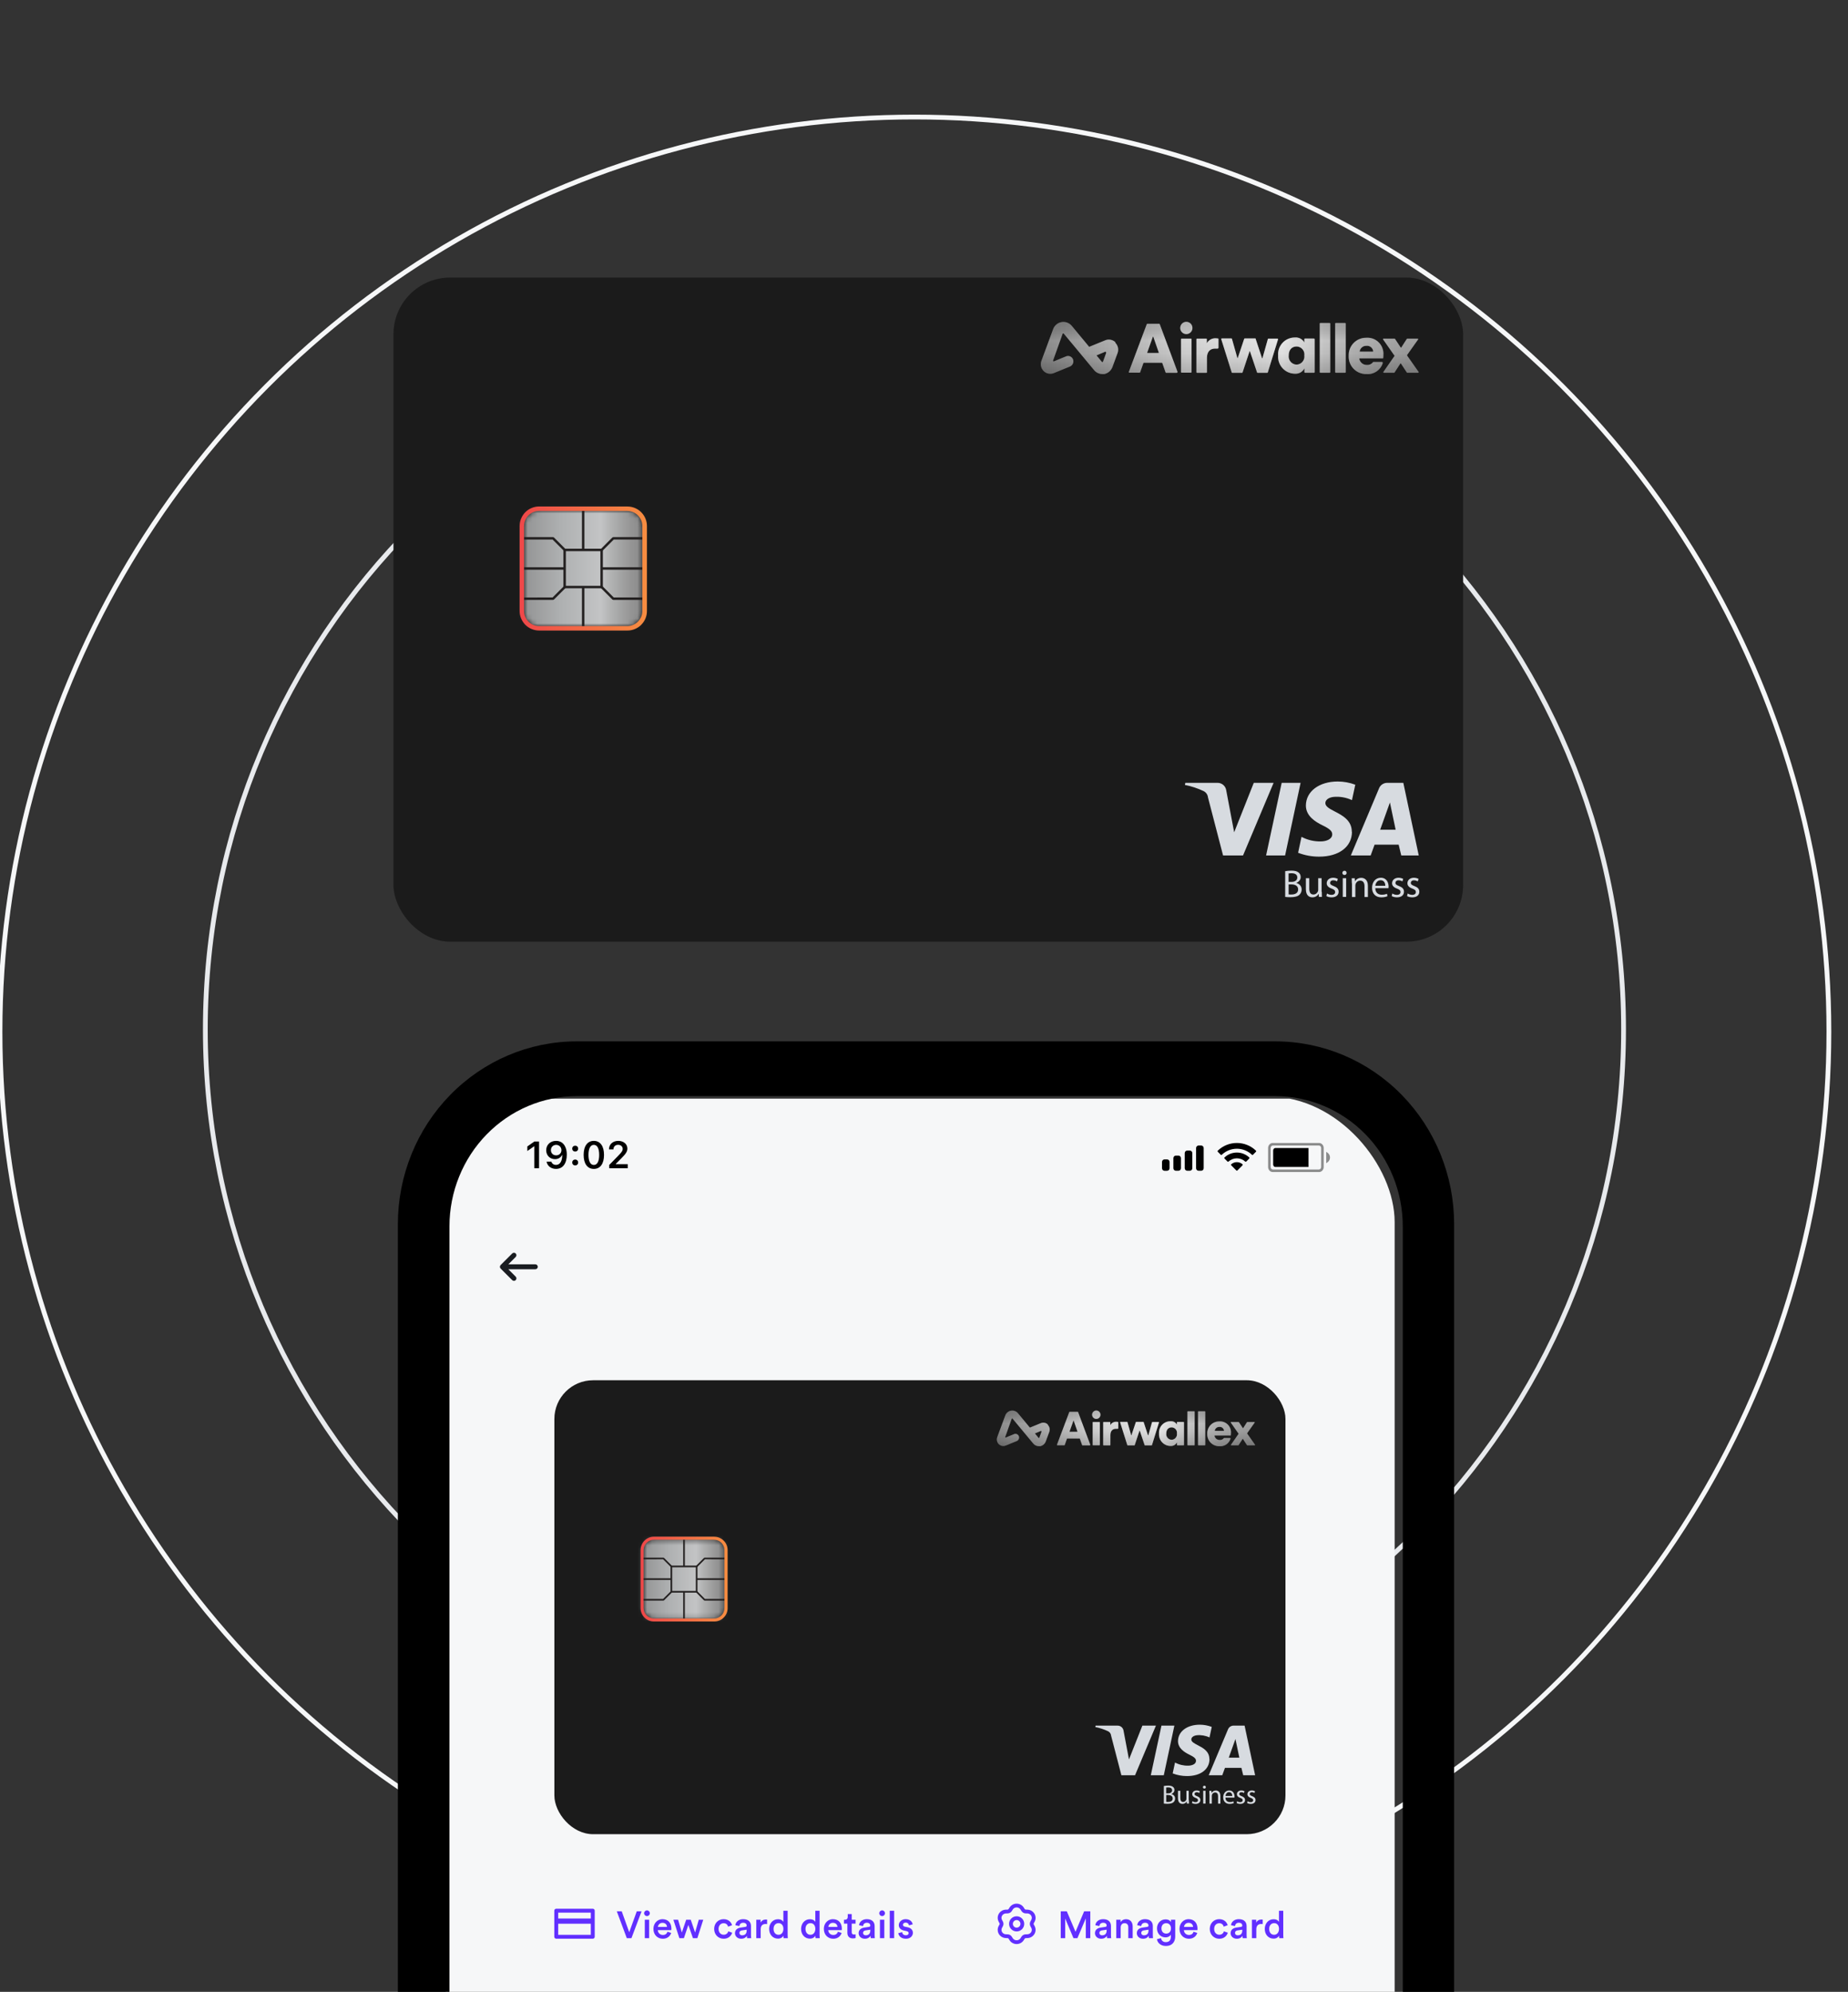 <svg width="387" height="417" viewBox="0 0 387 417" fill="none" xmlns="http://www.w3.org/2000/svg">
<rect x="0" y="0" width="387" height="417" fill="#333333" stroke="none"/>
<g clip-path="url(#clip0_236_54212)">
<path d="M340 215.5C340 297.792 273.513 364.5 191.5 364.5C109.487 364.5 43 297.792 43 215.5C43 133.208 109.487 66.5 191.5 66.5C273.513 66.5 340 133.208 340 215.5Z" stroke="#E8EAED"/>
<circle cx="191.5" cy="216" r="191.5" stroke="#F6F7F8"/>
<g clip-path="url(#clip1_236_54212)">
<rect x="82.4" y="58.109" width="224" height="139.034" rx="11.873" fill="#080808"/>
<rect opacity="0.08" x="82.4" y="58.109" width="224" height="139.034" rx="11.869" fill="white"/>
<path fill-rule="evenodd" clip-rule="evenodd" d="M247.157 68.677C247.147 67.971 247.706 67.39 248.409 67.375C248.754 67.368 249.086 67.5 249.332 67.741C249.578 67.983 249.717 68.314 249.717 68.659C249.716 69.364 249.149 69.937 248.445 69.942C247.742 69.947 247.167 69.382 247.157 68.677ZM246.595 77.867L242.863 67.853C242.845 67.809 242.802 67.78 242.754 67.78H240.267C240.219 67.78 240.176 67.809 240.158 67.853L236.391 77.867C236.379 77.902 236.385 77.941 236.406 77.971C236.428 78.002 236.462 78.02 236.5 78.021H238.651C238.699 78.021 238.742 77.993 238.76 77.948L239.441 76.019C239.457 75.973 239.501 75.943 239.55 75.946H243.345C243.386 75.963 243.414 76.001 243.417 76.046L244.098 77.976C244.116 78.02 244.159 78.049 244.207 78.049H246.449C246.486 78.048 246.521 78.029 246.542 77.999C246.564 77.968 246.57 77.929 246.558 77.894L246.595 77.867ZM242.616 73.901H240.301C240.28 73.904 240.259 73.895 240.248 73.877C240.236 73.86 240.235 73.837 240.246 73.819L241.417 70.524C241.417 70.493 241.442 70.469 241.472 70.469C241.502 70.469 241.526 70.493 241.526 70.524L242.67 73.819C242.681 73.837 242.68 73.86 242.668 73.877C242.657 73.895 242.636 73.904 242.616 73.901ZM247.324 77.897C247.324 77.963 247.377 78.016 247.442 78.016H249.403C249.468 78.016 249.521 77.963 249.521 77.897V70.997C249.521 70.966 249.509 70.937 249.486 70.916C249.464 70.895 249.434 70.885 249.403 70.888H247.442C247.412 70.885 247.382 70.895 247.359 70.916C247.337 70.937 247.324 70.966 247.324 70.997V77.897ZM255.17 70.978V72.871H255.125C255.125 72.904 255.112 72.935 255.087 72.956C255.062 72.977 255.03 72.986 254.998 72.981C254.811 72.968 254.622 72.968 254.435 72.981C253.554 72.981 252.756 73.499 252.756 74.919V77.933C252.758 77.963 252.748 77.993 252.727 78.016C252.706 78.038 252.677 78.051 252.647 78.051H250.677C250.612 78.051 250.559 77.998 250.559 77.933V70.996C250.559 70.965 250.571 70.936 250.594 70.915C250.616 70.895 250.646 70.884 250.677 70.887H252.619C252.68 70.887 252.728 70.936 252.728 70.996V71.852C253.106 71.179 253.829 70.777 254.598 70.814C254.76 70.814 254.921 70.829 255.08 70.859C255.132 70.875 255.169 70.923 255.17 70.978ZM262.979 70.934C262.964 70.886 262.92 70.853 262.87 70.852H260.664C260.616 70.849 260.572 70.879 260.555 70.925L259.221 74.912C259.221 74.942 259.197 74.967 259.166 74.967C259.136 74.967 259.112 74.942 259.112 74.912L257.986 70.934C257.974 70.884 257.928 70.85 257.877 70.852H255.853C255.818 70.854 255.785 70.871 255.764 70.899C255.743 70.927 255.736 70.963 255.744 70.998L257.941 77.971C257.95 78.022 257.998 78.058 258.05 78.053H260.102C260.154 78.058 260.201 78.022 260.21 77.971L261.663 73.592C261.663 73.562 261.687 73.537 261.717 73.537C261.748 73.537 261.772 73.562 261.772 73.592L263.252 77.98C263.27 78.024 263.313 78.053 263.361 78.053H265.376C265.429 78.055 265.478 78.022 265.494 77.971L267.646 71.034C267.654 71 267.646 70.964 267.625 70.936C267.604 70.907 267.572 70.89 267.537 70.888H265.621C265.572 70.892 265.53 70.924 265.512 70.97L264.386 74.958C264.386 74.988 264.362 75.012 264.332 75.012C264.302 75.012 264.278 74.988 264.278 74.958L262.961 70.97L262.979 70.934ZM270.284 75.748C270.598 76.11 271.049 76.323 271.528 76.335C272.003 76.321 272.45 76.106 272.76 75.744C273.069 75.382 273.212 74.906 273.153 74.432C273.218 73.959 273.077 73.48 272.766 73.118C272.455 72.756 272.004 72.545 271.528 72.539C270.583 72.539 269.875 73.185 269.875 74.432C269.822 74.909 269.97 75.386 270.284 75.748ZM275.163 70.871H273.265C273.235 70.868 273.205 70.879 273.182 70.9C273.16 70.92 273.147 70.95 273.147 70.98V71.69C272.748 70.98 271.968 70.573 271.159 70.652C270.182 70.65 269.249 71.056 268.583 71.773C267.918 72.49 267.582 73.454 267.655 74.43C267.587 75.421 267.934 76.395 268.613 77.118C269.292 77.84 270.242 78.246 271.232 78.236C272.041 78.28 272.799 77.841 273.166 77.116V77.917C273.163 77.947 273.173 77.978 273.194 78C273.215 78.023 273.244 78.035 273.274 78.035H275.19C275.255 78.035 275.308 77.982 275.308 77.917V70.998C275.308 70.968 275.295 70.939 275.273 70.918C275.251 70.897 275.22 70.886 275.19 70.889L275.163 70.871ZM276.493 78.039C276.428 78.039 276.375 77.986 276.375 77.921V67.734C276.375 67.668 276.428 67.615 276.493 67.615H278.454C278.519 67.615 278.572 67.668 278.572 67.734V77.921C278.572 77.986 278.519 78.039 278.454 78.039H276.493ZM279.619 77.921C279.619 77.986 279.671 78.039 279.737 78.039H281.697C281.763 78.039 281.815 77.986 281.815 77.921V67.734C281.815 67.668 281.763 67.615 281.697 67.615H279.727C279.662 67.615 279.609 67.668 279.609 67.734V77.939L279.619 77.921ZM292.025 74.529C292.052 74.487 292.052 74.434 292.025 74.392L291.989 74.41L289.647 71.069C289.624 71.034 289.622 70.99 289.64 70.952C289.659 70.915 289.696 70.89 289.738 70.887H292.043C292.082 70.887 292.117 70.908 292.134 70.942L293.342 72.763C293.354 72.778 293.372 72.787 293.392 72.787C293.411 72.787 293.429 72.778 293.441 72.763L294.613 70.942C294.635 70.909 294.672 70.889 294.712 70.887H296.882C296.924 70.89 296.961 70.915 296.979 70.952C296.998 70.99 296.995 71.034 296.973 71.069L294.676 74.31C294.65 74.352 294.65 74.405 294.676 74.447C295.43 75.53 296.292 76.768 297.073 77.86C297.096 77.897 297.098 77.943 297.077 77.981C297.056 78.019 297.016 78.043 296.973 78.043H294.712C294.671 78.047 294.631 78.025 294.613 77.988L293.369 76.094C293.341 76.068 293.297 76.068 293.269 76.094C293.083 76.372 292.867 76.707 292.652 77.041C292.436 77.376 292.22 77.71 292.034 77.988C292.016 78.025 291.976 78.047 291.934 78.043H289.81C289.767 78.043 289.727 78.019 289.706 77.981C289.686 77.943 289.687 77.897 289.71 77.86L292.025 74.529ZM286.136 72.401C286.479 72.36 286.823 72.459 287.093 72.674C287.362 72.89 287.534 73.204 287.571 73.548C287.573 73.564 287.569 73.581 287.558 73.593C287.548 73.605 287.532 73.612 287.516 73.612H284.793C284.777 73.612 284.761 73.605 284.751 73.593C284.74 73.581 284.736 73.564 284.738 73.548C284.852 72.868 285.45 72.378 286.136 72.401ZM289.656 75.024H284.718V75.06C284.699 75.059 284.682 75.067 284.671 75.082C284.66 75.097 284.657 75.116 284.663 75.133C284.811 75.897 285.495 76.436 286.27 76.399C286.758 76.436 287.231 76.219 287.523 75.825C287.547 75.796 287.584 75.779 287.623 75.779H289.438C289.474 75.782 289.507 75.799 289.529 75.826C289.552 75.854 289.561 75.89 289.556 75.925C289.553 75.965 289.553 76.004 289.556 76.043C289.102 77.497 287.702 78.44 286.188 78.31C285.172 78.345 284.189 77.951 283.476 77.224C282.764 76.498 282.388 75.505 282.439 74.487C282.402 73.498 282.768 72.536 283.453 71.823C284.138 71.111 285.083 70.708 286.07 70.709C287.057 70.622 288.032 70.977 288.733 71.68C289.434 72.383 289.789 73.36 289.701 74.35C289.706 74.576 289.691 74.801 289.656 75.024ZM231.658 73.866L230.977 75.741C230.951 75.783 230.904 75.809 230.855 75.809C230.805 75.809 230.759 75.783 230.732 75.741L229.625 74.403L231.44 73.638C231.492 73.614 231.554 73.624 231.595 73.665C231.636 73.706 231.647 73.768 231.622 73.82L231.658 73.866ZM231.458 71.24C232.193 70.938 233.037 71.107 233.601 71.667L233.555 71.749C234.128 72.313 234.317 73.162 234.037 73.916L232.974 76.802C232.705 77.563 232.063 78.13 231.277 78.304C231.132 78.317 230.986 78.317 230.841 78.304C230.181 78.307 229.554 78.013 229.134 77.503L222.78 69.856C222.753 69.814 222.707 69.788 222.657 69.788C222.607 69.788 222.561 69.814 222.534 69.856L220.537 75.463C220.512 75.516 220.523 75.578 220.564 75.619C220.605 75.66 220.667 75.671 220.719 75.645L223.243 74.608C223.532 74.489 223.858 74.497 224.141 74.63C224.424 74.763 224.638 75.01 224.731 75.309C224.907 75.89 224.612 76.51 224.051 76.738L220.728 78.094C220.116 78.357 219.415 78.295 218.858 77.93C218.08 77.411 217.761 76.424 218.086 75.545L220.537 68.918C220.815 68.14 221.488 67.572 222.3 67.431C223.111 67.29 223.936 67.597 224.459 68.235L228.09 72.614L231.458 71.24Z" fill="url(#paint0_linear_236_54212)"/>
<path opacity="0.3" fill-rule="evenodd" clip-rule="evenodd" d="M247.157 68.677C247.147 67.971 247.706 67.39 248.409 67.375C248.754 67.368 249.086 67.5 249.332 67.741C249.578 67.983 249.717 68.314 249.717 68.659C249.716 69.364 249.149 69.937 248.445 69.942C247.742 69.947 247.167 69.382 247.157 68.677ZM246.595 77.867L242.863 67.853C242.845 67.809 242.802 67.78 242.754 67.78H240.267C240.219 67.78 240.176 67.809 240.158 67.853L236.391 77.867C236.379 77.902 236.385 77.941 236.406 77.971C236.428 78.002 236.462 78.02 236.5 78.021H238.651C238.699 78.021 238.742 77.993 238.76 77.948L239.441 76.019C239.457 75.973 239.501 75.943 239.55 75.946H243.345C243.386 75.963 243.414 76.001 243.417 76.046L244.098 77.976C244.116 78.02 244.159 78.049 244.207 78.049H246.449C246.486 78.048 246.521 78.029 246.542 77.999C246.564 77.968 246.57 77.929 246.558 77.894L246.595 77.867ZM242.616 73.901H240.301C240.28 73.904 240.259 73.895 240.248 73.877C240.236 73.86 240.235 73.837 240.246 73.819L241.417 70.524C241.417 70.493 241.442 70.469 241.472 70.469C241.502 70.469 241.526 70.493 241.526 70.524L242.67 73.819C242.681 73.837 242.68 73.86 242.668 73.877C242.657 73.895 242.636 73.904 242.616 73.901ZM247.324 77.897C247.324 77.963 247.377 78.016 247.442 78.016H249.403C249.468 78.016 249.521 77.963 249.521 77.897V70.997C249.521 70.966 249.509 70.937 249.486 70.916C249.464 70.895 249.434 70.885 249.403 70.888H247.442C247.412 70.885 247.382 70.895 247.359 70.916C247.337 70.937 247.324 70.966 247.324 70.997V77.897ZM255.17 70.978V72.871H255.125C255.125 72.904 255.112 72.935 255.087 72.956C255.062 72.977 255.03 72.986 254.998 72.981C254.811 72.968 254.622 72.968 254.435 72.981C253.554 72.981 252.756 73.499 252.756 74.919V77.933C252.758 77.963 252.748 77.993 252.727 78.016C252.706 78.038 252.677 78.051 252.647 78.051H250.677C250.612 78.051 250.559 77.998 250.559 77.933V70.996C250.559 70.965 250.571 70.936 250.594 70.915C250.616 70.895 250.646 70.884 250.677 70.887H252.619C252.68 70.887 252.728 70.936 252.728 70.996V71.852C253.106 71.179 253.829 70.777 254.598 70.814C254.76 70.814 254.921 70.829 255.08 70.859C255.132 70.875 255.169 70.923 255.17 70.978ZM262.979 70.934C262.964 70.886 262.92 70.853 262.87 70.852H260.664C260.616 70.849 260.572 70.879 260.555 70.925L259.221 74.912C259.221 74.942 259.197 74.967 259.166 74.967C259.136 74.967 259.112 74.942 259.112 74.912L257.986 70.934C257.974 70.884 257.928 70.85 257.877 70.852H255.853C255.818 70.854 255.785 70.871 255.764 70.899C255.743 70.927 255.736 70.963 255.744 70.998L257.941 77.971C257.95 78.022 257.998 78.058 258.05 78.053H260.102C260.154 78.058 260.201 78.022 260.21 77.971L261.663 73.592C261.663 73.562 261.687 73.537 261.717 73.537C261.748 73.537 261.772 73.562 261.772 73.592L263.252 77.98C263.27 78.024 263.313 78.053 263.361 78.053H265.376C265.429 78.055 265.478 78.022 265.494 77.971L267.646 71.034C267.654 71 267.646 70.964 267.625 70.936C267.604 70.907 267.572 70.89 267.537 70.888H265.621C265.572 70.892 265.53 70.924 265.512 70.97L264.386 74.958C264.386 74.988 264.362 75.012 264.332 75.012C264.302 75.012 264.278 74.988 264.278 74.958L262.961 70.97L262.979 70.934ZM270.284 75.748C270.598 76.11 271.049 76.323 271.528 76.335C272.003 76.321 272.45 76.106 272.76 75.744C273.069 75.382 273.212 74.906 273.153 74.432C273.218 73.959 273.077 73.48 272.766 73.118C272.455 72.756 272.004 72.545 271.528 72.539C270.583 72.539 269.875 73.185 269.875 74.432C269.822 74.909 269.97 75.386 270.284 75.748ZM275.163 70.871H273.265C273.235 70.868 273.205 70.879 273.182 70.9C273.16 70.92 273.147 70.95 273.147 70.98V71.69C272.748 70.98 271.968 70.573 271.159 70.652C270.182 70.65 269.249 71.056 268.583 71.773C267.918 72.49 267.582 73.454 267.655 74.43C267.587 75.421 267.934 76.395 268.613 77.118C269.292 77.84 270.242 78.246 271.232 78.236C272.041 78.28 272.799 77.841 273.166 77.116V77.917C273.163 77.947 273.173 77.978 273.194 78C273.215 78.023 273.244 78.035 273.274 78.035H275.19C275.255 78.035 275.308 77.982 275.308 77.917V70.998C275.308 70.968 275.295 70.939 275.273 70.918C275.251 70.897 275.22 70.886 275.19 70.889L275.163 70.871ZM276.493 78.039C276.428 78.039 276.375 77.986 276.375 77.921V67.734C276.375 67.668 276.428 67.615 276.493 67.615H278.454C278.519 67.615 278.572 67.668 278.572 67.734V77.921C278.572 77.986 278.519 78.039 278.454 78.039H276.493ZM279.619 77.921C279.619 77.986 279.671 78.039 279.737 78.039H281.697C281.763 78.039 281.815 77.986 281.815 77.921V67.734C281.815 67.668 281.763 67.615 281.697 67.615H279.727C279.662 67.615 279.609 67.668 279.609 67.734V77.939L279.619 77.921ZM292.025 74.529C292.052 74.487 292.052 74.434 292.025 74.392L291.989 74.41L289.647 71.069C289.624 71.034 289.622 70.99 289.64 70.952C289.659 70.915 289.696 70.89 289.738 70.887H292.043C292.082 70.887 292.117 70.908 292.134 70.942L293.342 72.763C293.354 72.778 293.372 72.787 293.392 72.787C293.411 72.787 293.429 72.778 293.441 72.763L294.613 70.942C294.635 70.909 294.672 70.889 294.712 70.887H296.882C296.924 70.89 296.961 70.915 296.979 70.952C296.998 70.99 296.995 71.034 296.973 71.069L294.676 74.31C294.65 74.352 294.65 74.405 294.676 74.447C295.43 75.53 296.292 76.768 297.073 77.86C297.096 77.897 297.098 77.943 297.077 77.981C297.056 78.019 297.016 78.043 296.973 78.043H294.712C294.671 78.047 294.631 78.025 294.613 77.988L293.369 76.094C293.341 76.068 293.297 76.068 293.269 76.094C293.083 76.372 292.867 76.707 292.652 77.041C292.436 77.376 292.22 77.71 292.034 77.988C292.016 78.025 291.976 78.047 291.934 78.043H289.81C289.767 78.043 289.727 78.019 289.706 77.981C289.686 77.943 289.687 77.897 289.71 77.86L292.025 74.529ZM286.136 72.401C286.479 72.36 286.823 72.459 287.093 72.674C287.362 72.89 287.534 73.204 287.571 73.548C287.573 73.564 287.569 73.581 287.558 73.593C287.548 73.605 287.532 73.612 287.516 73.612H284.793C284.777 73.612 284.761 73.605 284.751 73.593C284.74 73.581 284.736 73.564 284.738 73.548C284.852 72.868 285.45 72.378 286.136 72.401ZM289.656 75.024H284.718V75.06C284.699 75.059 284.682 75.067 284.671 75.082C284.66 75.097 284.657 75.116 284.663 75.133C284.811 75.897 285.495 76.436 286.27 76.399C286.758 76.436 287.231 76.219 287.523 75.825C287.547 75.796 287.584 75.779 287.623 75.779H289.438C289.474 75.782 289.507 75.799 289.529 75.826C289.552 75.854 289.561 75.89 289.556 75.925C289.553 75.965 289.553 76.004 289.556 76.043C289.102 77.497 287.702 78.44 286.188 78.31C285.172 78.345 284.189 77.951 283.476 77.224C282.764 76.498 282.388 75.505 282.439 74.487C282.402 73.498 282.768 72.536 283.453 71.823C284.138 71.111 285.083 70.708 286.07 70.709C287.057 70.622 288.032 70.977 288.733 71.68C289.434 72.383 289.789 73.36 289.701 74.35C289.706 74.576 289.691 74.801 289.656 75.024ZM231.658 73.866L230.977 75.741C230.951 75.783 230.904 75.809 230.855 75.809C230.805 75.809 230.759 75.783 230.732 75.741L229.625 74.403L231.44 73.638C231.492 73.614 231.554 73.624 231.595 73.665C231.636 73.706 231.647 73.768 231.622 73.82L231.658 73.866ZM231.458 71.24C232.193 70.938 233.037 71.107 233.601 71.667L233.555 71.749C234.128 72.313 234.317 73.162 234.037 73.916L232.974 76.802C232.705 77.563 232.063 78.13 231.277 78.304C231.132 78.317 230.986 78.317 230.841 78.304C230.181 78.307 229.554 78.013 229.134 77.503L222.78 69.856C222.753 69.814 222.707 69.788 222.657 69.788C222.607 69.788 222.561 69.814 222.534 69.856L220.537 75.463C220.512 75.516 220.523 75.578 220.564 75.619C220.605 75.66 220.667 75.671 220.719 75.645L223.243 74.608C223.532 74.489 223.858 74.497 224.141 74.63C224.424 74.763 224.638 75.01 224.731 75.309C224.907 75.89 224.612 76.51 224.051 76.738L220.728 78.094C220.116 78.357 219.415 78.295 218.858 77.93C218.08 77.411 217.761 76.424 218.086 75.545L220.537 68.918C220.815 68.14 221.488 67.572 222.3 67.431C223.111 67.29 223.936 67.597 224.459 68.235L228.09 72.614L231.458 71.24Z" fill="url(#paint1_linear_236_54212)"/>
<path fill-rule="evenodd" clip-rule="evenodd" d="M279.516 169.877C281.112 170.706 283.097 171.737 283.086 174.133H283.122C283.113 177.292 280.396 179.341 276.244 179.341C274.739 179.347 273.247 179.072 271.844 178.53L272.557 175.198C273.809 175.86 275.211 176.189 276.628 176.154C277.762 176.136 278.988 175.69 278.988 174.67C278.997 173.996 278.439 173.504 276.939 172.776C275.439 172.048 273.472 170.828 273.472 168.633C273.5 165.674 276.253 163.607 280.159 163.607C281.409 163.615 282.647 163.843 283.817 164.281L283.122 167.513C281.908 166.943 280.562 166.71 279.226 166.84C278.082 166.985 277.552 167.568 277.552 168.114C277.537 168.849 278.438 169.317 279.516 169.877ZM260.309 179.095L266.712 163.89H262.56L258.453 174.242L256.788 165.437C256.651 164.54 255.871 163.879 254.958 163.89H248.226L248.135 164.327C249.491 164.595 250.809 165.029 252.059 165.62C252.574 165.88 252.92 166.385 252.974 166.958L256.129 179.095H260.309ZM293.449 179.095H297.107L293.879 163.89H290.494C289.76 163.89 289.097 164.328 288.811 165L282.884 179.095H287.037L287.86 176.828H292.9L293.449 179.095ZM291.071 167.996L289.031 173.705H292.269L291.071 167.996ZM272.365 163.89L269.118 179.095H265.139L268.404 163.89H272.365ZM269.137 182.382C269.441 182.324 269.934 182.266 270.427 182.266C271.137 182.266 271.587 182.382 271.935 182.657C272.225 182.875 272.384 183.194 272.384 183.629C272.384 184.15 272.036 184.614 271.456 184.832V184.846C271.978 184.977 272.587 185.412 272.587 186.223C272.587 186.687 272.399 187.05 272.123 187.325C271.746 187.673 271.123 187.832 270.239 187.832C269.746 187.832 269.383 187.803 269.137 187.774V182.382ZM269.847 184.629H270.485C271.239 184.629 271.674 184.237 271.674 183.716C271.674 183.078 271.181 182.817 270.471 182.817C270.184 182.817 270.002 182.84 269.884 182.856L269.847 182.86V184.629ZM269.847 187.238C269.992 187.267 270.195 187.267 270.442 187.267C271.166 187.267 271.848 187.006 271.848 186.209C271.848 185.455 271.21 185.151 270.442 185.151H269.862V187.238H269.847ZM276.806 186.702C276.806 187.108 276.821 187.47 276.835 187.774H276.197L276.154 187.137H276.139C275.951 187.455 275.545 187.861 274.835 187.861C274.211 187.861 273.472 187.513 273.472 186.136V183.846H274.182V186.02C274.182 186.774 274.414 187.267 275.052 187.267C275.531 187.267 275.864 186.934 275.994 186.615C276.038 186.513 276.052 186.383 276.052 186.252V183.846H276.763V186.702H276.806ZM278.834 187.34C278.472 187.34 278.109 187.195 277.892 187.05L277.761 187.601C278.037 187.76 278.428 187.862 278.863 187.862C279.791 187.862 280.327 187.383 280.327 186.688C280.327 186.093 279.979 185.76 279.298 185.499C278.776 185.296 278.544 185.151 278.544 184.832C278.544 184.542 278.776 184.296 279.196 184.296C279.559 184.296 279.834 184.426 279.994 184.528L280.168 184.006C279.95 183.875 279.588 183.759 279.196 183.759C278.341 183.759 277.834 184.281 277.834 184.919C277.834 185.397 278.167 185.789 278.877 186.035C279.399 186.238 279.602 186.412 279.602 186.76C279.602 187.079 279.356 187.34 278.834 187.34ZM281.996 182.744C282.01 182.991 281.822 183.179 281.546 183.179C281.3 183.179 281.111 182.991 281.111 182.744C281.111 182.498 281.3 182.295 281.561 182.295C281.836 182.295 281.996 182.498 281.996 182.744ZM281.198 187.775V183.846H281.909V187.775H281.198ZM283.067 183.861C283.082 184.179 283.096 184.513 283.096 184.919H283.125V187.789H283.835V185.426C283.835 185.31 283.85 185.18 283.879 185.093C283.995 184.701 284.372 184.368 284.836 184.368C285.517 184.368 285.749 184.89 285.749 185.528V187.789H286.459V185.441C286.459 184.092 285.618 183.774 285.068 183.774C284.415 183.774 283.951 184.136 283.763 184.513H283.748L283.705 183.861H283.067ZM288.012 185.948C288.026 186.919 288.649 187.311 289.36 187.311C289.867 187.311 290.186 187.224 290.447 187.108L290.563 187.615C290.316 187.731 289.882 187.862 289.258 187.862C288.055 187.862 287.33 187.064 287.33 185.876C287.33 184.687 288.026 183.759 289.171 183.759C290.447 183.759 290.795 184.89 290.795 185.615C290.795 185.76 290.78 185.876 290.766 185.948H288.012ZM290.099 185.441C290.114 184.991 289.911 184.281 289.113 184.281C288.388 184.281 288.07 184.948 288.012 185.441H290.099ZM292.52 187.34C292.158 187.34 291.795 187.195 291.578 187.05L291.448 187.601C291.723 187.76 292.114 187.862 292.549 187.862C293.477 187.862 294.013 187.383 294.013 186.688C294.013 186.093 293.665 185.76 292.984 185.499C292.462 185.296 292.23 185.151 292.23 184.832C292.23 184.542 292.462 184.296 292.883 184.296C293.245 184.296 293.52 184.426 293.68 184.528L293.854 184.006C293.636 183.875 293.274 183.759 292.883 183.759C292.027 183.759 291.52 184.281 291.52 184.919C291.52 185.397 291.853 185.789 292.564 186.035C293.086 186.238 293.289 186.412 293.289 186.76C293.289 187.079 293.042 187.34 292.52 187.34ZM294.794 187.05C295.012 187.195 295.374 187.34 295.737 187.34C296.258 187.34 296.505 187.079 296.505 186.76C296.505 186.412 296.302 186.238 295.78 186.035C295.07 185.789 294.736 185.397 294.736 184.919C294.736 184.281 295.244 183.759 296.099 183.759C296.49 183.759 296.853 183.875 297.07 184.006L296.896 184.528C296.737 184.426 296.461 184.296 296.099 184.296C295.679 184.296 295.447 184.542 295.447 184.832C295.447 185.151 295.679 185.296 296.2 185.499C296.882 185.76 297.23 186.093 297.23 186.688C297.23 187.383 296.693 187.862 295.766 187.862C295.331 187.862 294.939 187.76 294.664 187.601L294.794 187.05Z" fill="#D7DBE0"/>
<mask id="mask0_236_54212" style="mask-type:luminance" maskUnits="userSpaceOnUse" x="109" y="106" width="26" height="26">
<path fill-rule="evenodd" clip-rule="evenodd" d="M131.394 131.077C132.204 131.09 132.985 130.779 133.567 130.213C134.148 129.647 134.482 128.873 134.494 128.061V109.971C134.464 108.283 133.077 106.938 131.394 106.963H112.838C112.029 106.949 111.248 107.257 110.666 107.822C110.084 108.386 109.75 109.159 109.738 109.971V128.061C109.748 128.874 110.081 129.649 110.663 130.216C111.245 130.782 112.028 131.092 112.838 131.077H131.394Z" fill="white"/>
</mask>
<g mask="url(#mask0_236_54212)">
<path d="M105.379 135.676V102.365H138.856V135.676H105.379Z" fill="url(#paint2_linear_236_54212)"/>
</g>
<path fill-rule="evenodd" clip-rule="evenodd" d="M112.905 106.034H131.396V106.043C133.648 106.043 135.475 107.872 135.48 110.13V127.906C135.48 130.168 133.651 132.002 131.396 132.002H112.905C111.822 132.002 110.783 131.571 110.017 130.803C109.251 130.034 108.82 128.993 108.82 127.906V110.13C108.82 107.868 110.649 106.034 112.905 106.034ZM134.517 110.129C134.512 108.398 133.125 106.99 131.399 106.965V106.956H112.908C111.16 106.956 109.743 108.376 109.743 110.129V127.905C109.743 129.658 111.16 131.079 112.908 131.079H131.399C133.128 131.053 134.517 129.64 134.517 127.905V110.129Z" fill="url(#paint3_linear_236_54212)"/>
<path fill-rule="evenodd" clip-rule="evenodd" d="M117.991 114.875H126.245V123.152H117.991V114.875ZM125.736 122.645V115.387H118.499V122.645H125.736Z" fill="#232020"/>
<path d="M115.822 112.443L116.001 112.518L118.439 114.953L118.081 115.314L115.717 112.952L109.741 112.953V112.443H115.822Z" fill="#232020"/>
<path d="M134.513 112.443V112.953L128.527 112.952L126.174 115.314L125.814 114.953L128.243 112.518L128.423 112.443H134.513Z" fill="#232020"/>
<path d="M118.081 122.723L118.439 123.084L116.001 125.519L115.822 125.593H109.741V125.084L115.717 125.083L118.081 122.723Z" fill="#232020"/>
<path d="M126.174 122.723L128.526 125.082L134.513 125.083V125.593H128.423L128.243 125.518L125.814 123.083L126.174 122.723Z" fill="#232020"/>
<path d="M122.379 106.959V115.132H121.87V106.959H122.379Z" fill="#232020"/>
<path d="M122.379 122.9V131.074H121.87V122.9H122.379Z" fill="#232020"/>
<path d="M134.513 118.762V119.271H126.114V118.762H134.513Z" fill="#232020"/>
<path d="M118.14 118.762V119.271H109.741V118.762H118.14Z" fill="#232020"/>
<g clip-path="url(#clip2_236_54212)">
<rect width="201" height="429" transform="translate(93.001 230)" fill="#F6F7F8"/>
<rect x="116.095" y="288.963" width="153.101" height="95.028" rx="8.115" fill="#080808"/>
<rect opacity="0.08" x="116.095" y="288.963" width="153.101" height="95.028" rx="8.112" fill="white"/>
<path fill-rule="evenodd" clip-rule="evenodd" d="M228.705 296.186C228.698 295.704 229.08 295.306 229.561 295.296C229.796 295.291 230.023 295.381 230.192 295.546C230.36 295.711 230.454 295.937 230.454 296.173C230.454 296.655 230.066 297.047 229.586 297.05C229.105 297.054 228.711 296.668 228.705 296.186ZM228.32 302.467L225.77 295.623C225.758 295.592 225.728 295.573 225.696 295.573H223.996C223.963 295.573 223.934 295.592 223.921 295.623L221.346 302.467C221.338 302.491 221.342 302.518 221.357 302.538C221.372 302.559 221.395 302.572 221.421 302.573H222.891C222.924 302.573 222.953 302.553 222.966 302.523L223.431 301.204C223.442 301.172 223.472 301.152 223.505 301.154H226.099C226.127 301.166 226.146 301.192 226.149 301.222L226.614 302.541C226.627 302.572 226.656 302.591 226.689 302.591H228.221C228.247 302.59 228.27 302.578 228.285 302.557C228.299 302.536 228.303 302.51 228.296 302.485L228.32 302.467ZM225.601 299.756H224.019C224.004 299.758 223.99 299.752 223.982 299.74C223.974 299.728 223.974 299.713 223.981 299.7L224.782 297.448C224.782 297.427 224.798 297.411 224.819 297.411C224.84 297.411 224.856 297.427 224.856 297.448L225.638 299.7C225.645 299.713 225.645 299.728 225.637 299.74C225.629 299.752 225.615 299.758 225.601 299.756ZM228.819 302.488C228.819 302.532 228.855 302.569 228.9 302.569H230.24C230.285 302.569 230.321 302.532 230.321 302.488V297.771C230.321 297.75 230.312 297.73 230.297 297.716C230.282 297.702 230.261 297.695 230.24 297.697H228.9C228.879 297.695 228.859 297.702 228.843 297.716C228.828 297.73 228.819 297.75 228.819 297.771V302.488ZM234.182 297.758V299.053H234.151C234.151 299.075 234.142 299.096 234.125 299.11C234.108 299.125 234.086 299.131 234.064 299.127C233.936 299.119 233.807 299.119 233.679 299.127C233.077 299.127 232.531 299.482 232.531 300.453V302.512C232.533 302.533 232.526 302.553 232.512 302.569C232.498 302.584 232.478 302.593 232.457 302.593H231.111C231.066 302.593 231.03 302.557 231.03 302.512V297.771C231.03 297.75 231.039 297.73 231.054 297.716C231.069 297.701 231.09 297.694 231.111 297.696H232.438C232.48 297.696 232.513 297.73 232.513 297.771V298.356C232.771 297.896 233.265 297.621 233.791 297.646C233.901 297.646 234.012 297.657 234.12 297.677C234.156 297.688 234.181 297.721 234.182 297.758ZM239.519 297.728C239.509 297.696 239.479 297.673 239.445 297.672H237.937C237.904 297.67 237.874 297.691 237.863 297.722L236.95 300.447C236.95 300.468 236.934 300.485 236.913 300.485C236.893 300.485 236.876 300.468 236.876 300.447L236.107 297.728C236.098 297.695 236.067 297.671 236.032 297.672H234.648C234.624 297.674 234.602 297.685 234.588 297.705C234.574 297.724 234.568 297.749 234.574 297.772L236.076 302.538C236.082 302.573 236.114 302.598 236.15 302.594H237.552C237.588 302.598 237.62 302.573 237.627 302.538L238.62 299.545C238.62 299.525 238.636 299.508 238.657 299.508C238.677 299.508 238.694 299.525 238.694 299.545L239.705 302.544C239.718 302.574 239.747 302.594 239.78 302.594H241.157C241.194 302.596 241.227 302.573 241.238 302.538L242.709 297.797C242.714 297.773 242.709 297.749 242.695 297.729C242.68 297.71 242.658 297.698 242.634 297.697H241.325C241.291 297.7 241.262 297.722 241.25 297.753L240.481 300.479C240.481 300.499 240.464 300.516 240.444 300.516C240.423 300.516 240.407 300.499 240.407 300.479L239.507 297.753L239.519 297.728ZM244.512 301.019C244.727 301.266 245.035 301.412 245.362 301.42C245.687 301.41 245.993 301.264 246.204 301.016C246.415 300.768 246.513 300.443 246.473 300.12C246.517 299.796 246.421 299.469 246.208 299.221C245.996 298.974 245.688 298.829 245.362 298.825C244.717 298.825 244.233 299.267 244.233 300.12C244.196 300.445 244.297 300.772 244.512 301.019ZM247.846 297.685H246.55C246.529 297.684 246.508 297.691 246.493 297.705C246.478 297.719 246.469 297.739 246.469 297.76V298.245C246.196 297.76 245.663 297.481 245.11 297.536C244.443 297.534 243.804 297.812 243.35 298.302C242.895 298.792 242.665 299.451 242.715 300.118C242.668 300.795 242.906 301.461 243.37 301.955C243.834 302.449 244.483 302.726 245.16 302.719C245.713 302.749 246.231 302.449 246.481 301.954V302.501C246.48 302.522 246.487 302.543 246.501 302.558C246.515 302.573 246.535 302.582 246.556 302.582H247.865C247.91 302.582 247.946 302.546 247.946 302.501V297.772C247.946 297.751 247.937 297.731 247.922 297.717C247.906 297.703 247.886 297.696 247.865 297.698L247.846 297.685ZM248.756 302.585C248.711 302.585 248.675 302.548 248.675 302.504V295.541C248.675 295.496 248.711 295.46 248.756 295.46H250.096C250.141 295.46 250.177 295.496 250.177 295.541V302.504C250.177 302.548 250.141 302.585 250.096 302.585H248.756ZM250.892 302.504C250.892 302.548 250.928 302.585 250.973 302.585H252.313C252.357 302.585 252.394 302.548 252.394 302.504V295.541C252.394 295.496 252.357 295.46 252.313 295.46H250.966C250.922 295.46 250.886 295.496 250.886 295.541V302.516L250.892 302.504ZM259.372 300.185C259.39 300.157 259.39 300.12 259.372 300.092L259.347 300.104L257.746 297.821C257.731 297.797 257.729 297.767 257.742 297.741C257.755 297.715 257.78 297.699 257.808 297.696H259.384C259.41 297.696 259.434 297.71 259.446 297.734L260.272 298.978C260.28 298.989 260.292 298.995 260.306 298.995C260.319 298.995 260.332 298.989 260.34 298.978L261.14 297.734C261.156 297.711 261.181 297.697 261.208 297.696H262.691C262.72 297.699 262.745 297.715 262.758 297.741C262.771 297.767 262.769 297.797 262.753 297.821L261.184 300.036C261.166 300.064 261.166 300.101 261.184 300.129C261.699 300.87 262.288 301.716 262.822 302.463C262.838 302.488 262.839 302.519 262.824 302.545C262.81 302.571 262.783 302.587 262.753 302.587H261.208C261.18 302.59 261.153 302.575 261.14 302.55L260.29 301.255C260.271 301.237 260.241 301.237 260.222 301.255C260.095 301.445 259.947 301.674 259.8 301.902L259.8 301.903C259.653 302.131 259.505 302.36 259.378 302.55C259.365 302.575 259.338 302.59 259.31 302.587H257.858C257.828 302.587 257.801 302.571 257.787 302.545C257.773 302.519 257.774 302.488 257.79 302.463L259.372 300.185ZM255.347 298.731C255.581 298.703 255.816 298.77 256 298.918C256.185 299.065 256.302 299.28 256.327 299.515C256.329 299.526 256.326 299.537 256.319 299.546C256.312 299.554 256.301 299.559 256.29 299.559H254.429C254.418 299.559 254.407 299.554 254.4 299.546C254.393 299.537 254.389 299.526 254.391 299.515C254.469 299.051 254.877 298.715 255.347 298.731ZM257.753 300.524H254.377V300.549C254.365 300.548 254.353 300.554 254.345 300.564C254.338 300.574 254.336 300.587 254.34 300.599C254.441 301.12 254.909 301.489 255.438 301.463C255.772 301.489 256.095 301.341 256.294 301.071C256.311 301.051 256.336 301.04 256.363 301.04H257.604C257.628 301.042 257.65 301.053 257.666 301.072C257.681 301.091 257.688 301.116 257.684 301.14C257.682 301.167 257.682 301.194 257.684 301.221C257.374 302.214 256.417 302.858 255.382 302.77C254.688 302.794 254.016 302.524 253.529 302.028C253.042 301.531 252.785 300.852 252.82 300.157C252.794 299.481 253.045 298.823 253.513 298.336C253.981 297.849 254.627 297.574 255.302 297.575C255.976 297.515 256.643 297.758 257.122 298.238C257.601 298.719 257.843 299.387 257.784 300.063C257.787 300.218 257.776 300.372 257.753 300.524ZM218.112 299.732L217.646 301.014C217.628 301.043 217.596 301.06 217.562 301.06C217.529 301.06 217.497 301.043 217.479 301.014L216.722 300.1L217.963 299.577C217.998 299.56 218.041 299.567 218.069 299.595C218.096 299.623 218.104 299.666 218.087 299.701L218.112 299.732ZM217.975 297.937C218.477 297.731 219.054 297.846 219.439 298.23L219.408 298.286C219.8 298.671 219.929 299.251 219.737 299.767L219.011 301.739C218.827 302.259 218.388 302.647 217.851 302.766C217.752 302.774 217.652 302.774 217.553 302.766C217.102 302.768 216.674 302.567 216.387 302.218L212.043 296.991C212.025 296.963 211.993 296.945 211.959 296.945C211.925 296.945 211.894 296.963 211.876 296.991L210.511 300.824C210.494 300.86 210.501 300.903 210.529 300.93C210.557 300.958 210.599 300.966 210.635 300.949L212.36 300.239C212.557 300.158 212.78 300.164 212.973 300.255C213.167 300.346 213.313 300.514 213.377 300.718C213.497 301.116 213.296 301.539 212.912 301.695L210.641 302.622C210.223 302.802 209.743 302.76 209.363 302.51C208.831 302.155 208.613 301.481 208.835 300.88L210.511 296.351C210.7 295.819 211.161 295.431 211.715 295.334C212.27 295.238 212.834 295.448 213.191 295.884L215.673 298.877L217.975 297.937Z" fill="url(#paint4_linear_236_54212)"/>
<path opacity="0.3" fill-rule="evenodd" clip-rule="evenodd" d="M228.705 296.186C228.698 295.704 229.08 295.306 229.561 295.296C229.796 295.291 230.023 295.381 230.192 295.546C230.36 295.711 230.454 295.937 230.454 296.173C230.454 296.655 230.066 297.047 229.586 297.05C229.105 297.054 228.711 296.668 228.705 296.186ZM228.32 302.467L225.77 295.623C225.758 295.592 225.728 295.573 225.696 295.573H223.996C223.963 295.573 223.934 295.592 223.921 295.623L221.346 302.467C221.338 302.491 221.342 302.518 221.357 302.538C221.372 302.559 221.395 302.572 221.421 302.573H222.891C222.924 302.573 222.953 302.553 222.966 302.523L223.431 301.204C223.442 301.172 223.472 301.152 223.505 301.154H226.099C226.127 301.166 226.146 301.192 226.149 301.222L226.614 302.541C226.627 302.572 226.656 302.591 226.689 302.591H228.221C228.247 302.59 228.27 302.578 228.285 302.557C228.299 302.536 228.303 302.51 228.296 302.485L228.32 302.467ZM225.601 299.756H224.019C224.004 299.758 223.99 299.752 223.982 299.74C223.974 299.728 223.974 299.713 223.981 299.7L224.782 297.448C224.782 297.427 224.798 297.411 224.819 297.411C224.84 297.411 224.856 297.427 224.856 297.448L225.638 299.7C225.645 299.713 225.645 299.728 225.637 299.74C225.629 299.752 225.615 299.758 225.601 299.756ZM228.819 302.488C228.819 302.532 228.855 302.569 228.9 302.569H230.24C230.285 302.569 230.321 302.532 230.321 302.488V297.771C230.321 297.75 230.312 297.73 230.297 297.716C230.282 297.702 230.261 297.695 230.24 297.697H228.9C228.879 297.695 228.859 297.702 228.843 297.716C228.828 297.73 228.819 297.75 228.819 297.771V302.488ZM234.182 297.758V299.053H234.151C234.151 299.075 234.142 299.096 234.125 299.11C234.108 299.125 234.086 299.131 234.064 299.127C233.936 299.119 233.807 299.119 233.679 299.127C233.077 299.127 232.531 299.482 232.531 300.453V302.512C232.533 302.533 232.526 302.553 232.512 302.569C232.498 302.584 232.478 302.593 232.457 302.593H231.111C231.066 302.593 231.03 302.557 231.03 302.512V297.771C231.03 297.75 231.039 297.73 231.054 297.716C231.069 297.701 231.09 297.694 231.111 297.696H232.438C232.48 297.696 232.513 297.73 232.513 297.771V298.356C232.771 297.896 233.265 297.621 233.791 297.646C233.901 297.646 234.012 297.657 234.12 297.677C234.156 297.688 234.181 297.721 234.182 297.758ZM239.519 297.728C239.509 297.696 239.479 297.673 239.445 297.672H237.937C237.904 297.67 237.874 297.691 237.863 297.722L236.95 300.447C236.95 300.468 236.934 300.485 236.913 300.485C236.893 300.485 236.876 300.468 236.876 300.447L236.107 297.728C236.098 297.695 236.067 297.671 236.032 297.672H234.648C234.624 297.674 234.602 297.685 234.588 297.705C234.574 297.724 234.568 297.749 234.574 297.772L236.076 302.538C236.082 302.573 236.114 302.598 236.15 302.594H237.552C237.588 302.598 237.62 302.573 237.627 302.538L238.62 299.545C238.62 299.525 238.636 299.508 238.657 299.508C238.677 299.508 238.694 299.525 238.694 299.545L239.705 302.544C239.718 302.574 239.747 302.594 239.78 302.594H241.157C241.194 302.596 241.227 302.573 241.238 302.538L242.709 297.797C242.714 297.773 242.709 297.749 242.695 297.729C242.68 297.71 242.658 297.698 242.634 297.697H241.325C241.291 297.7 241.262 297.722 241.25 297.753L240.481 300.479C240.481 300.499 240.464 300.516 240.444 300.516C240.423 300.516 240.407 300.499 240.407 300.479L239.507 297.753L239.519 297.728ZM244.512 301.019C244.727 301.266 245.035 301.412 245.362 301.42C245.687 301.41 245.993 301.264 246.204 301.016C246.415 300.768 246.513 300.443 246.473 300.12C246.517 299.796 246.421 299.469 246.208 299.221C245.996 298.974 245.688 298.829 245.362 298.825C244.717 298.825 244.233 299.267 244.233 300.12C244.196 300.445 244.297 300.772 244.512 301.019ZM247.846 297.685H246.55C246.529 297.684 246.508 297.691 246.493 297.705C246.478 297.719 246.469 297.739 246.469 297.76V298.245C246.196 297.76 245.663 297.481 245.11 297.536C244.443 297.534 243.804 297.812 243.35 298.302C242.895 298.792 242.665 299.451 242.715 300.118C242.668 300.795 242.906 301.461 243.37 301.955C243.834 302.449 244.483 302.726 245.16 302.719C245.713 302.749 246.231 302.449 246.481 301.954V302.501C246.48 302.522 246.487 302.543 246.501 302.558C246.515 302.573 246.535 302.582 246.556 302.582H247.865C247.91 302.582 247.946 302.546 247.946 302.501V297.772C247.946 297.751 247.937 297.731 247.922 297.717C247.906 297.703 247.886 297.696 247.865 297.698L247.846 297.685ZM248.756 302.585C248.711 302.585 248.675 302.548 248.675 302.504V295.541C248.675 295.496 248.711 295.46 248.756 295.46H250.096C250.141 295.46 250.177 295.496 250.177 295.541V302.504C250.177 302.548 250.141 302.585 250.096 302.585H248.756ZM250.892 302.504C250.892 302.548 250.928 302.585 250.973 302.585H252.313C252.357 302.585 252.394 302.548 252.394 302.504V295.541C252.394 295.496 252.357 295.46 252.313 295.46H250.966C250.922 295.46 250.886 295.496 250.886 295.541V302.516L250.892 302.504ZM259.372 300.185C259.39 300.157 259.39 300.12 259.372 300.092L259.347 300.104L257.746 297.821C257.731 297.797 257.729 297.767 257.742 297.741C257.755 297.715 257.78 297.699 257.808 297.696H259.384C259.41 297.696 259.434 297.71 259.446 297.734L260.272 298.978C260.28 298.989 260.292 298.995 260.306 298.995C260.319 298.995 260.332 298.989 260.34 298.978L261.14 297.734C261.156 297.711 261.181 297.697 261.208 297.696H262.691C262.72 297.699 262.745 297.715 262.758 297.741C262.771 297.767 262.769 297.797 262.753 297.821L261.184 300.036C261.166 300.064 261.166 300.101 261.184 300.129C261.699 300.87 262.288 301.716 262.822 302.463C262.838 302.488 262.839 302.519 262.824 302.545C262.81 302.571 262.783 302.587 262.753 302.587H261.208C261.18 302.59 261.153 302.575 261.14 302.55L260.29 301.255C260.271 301.237 260.241 301.237 260.222 301.255C260.095 301.445 259.947 301.674 259.8 301.902L259.8 301.903C259.653 302.131 259.505 302.36 259.378 302.55C259.365 302.575 259.338 302.59 259.31 302.587H257.858C257.828 302.587 257.801 302.571 257.787 302.545C257.773 302.519 257.774 302.488 257.79 302.463L259.372 300.185ZM255.347 298.731C255.581 298.703 255.816 298.77 256 298.918C256.185 299.065 256.302 299.28 256.327 299.515C256.329 299.526 256.326 299.537 256.319 299.546C256.312 299.554 256.301 299.559 256.29 299.559H254.429C254.418 299.559 254.407 299.554 254.4 299.546C254.393 299.537 254.389 299.526 254.391 299.515C254.469 299.051 254.877 298.715 255.347 298.731ZM257.753 300.524H254.377V300.549C254.365 300.548 254.353 300.554 254.345 300.564C254.338 300.574 254.336 300.587 254.34 300.599C254.441 301.12 254.909 301.489 255.438 301.463C255.772 301.489 256.095 301.341 256.294 301.071C256.311 301.051 256.336 301.04 256.363 301.04H257.604C257.628 301.042 257.65 301.053 257.666 301.072C257.681 301.091 257.688 301.116 257.684 301.14C257.682 301.167 257.682 301.194 257.684 301.221C257.374 302.214 256.417 302.858 255.382 302.77C254.688 302.794 254.016 302.524 253.529 302.028C253.042 301.531 252.785 300.852 252.82 300.157C252.794 299.481 253.045 298.823 253.513 298.336C253.981 297.849 254.627 297.574 255.302 297.575C255.976 297.515 256.643 297.758 257.122 298.238C257.601 298.719 257.843 299.387 257.784 300.063C257.787 300.218 257.776 300.372 257.753 300.524ZM218.112 299.732L217.646 301.014C217.628 301.043 217.596 301.06 217.562 301.06C217.529 301.06 217.497 301.043 217.479 301.014L216.722 300.1L217.963 299.577C217.998 299.56 218.041 299.567 218.069 299.595C218.096 299.623 218.104 299.666 218.087 299.701L218.112 299.732ZM217.975 297.937C218.477 297.731 219.054 297.846 219.439 298.23L219.408 298.286C219.8 298.671 219.929 299.251 219.737 299.767L219.011 301.739C218.827 302.259 218.388 302.647 217.851 302.766C217.752 302.774 217.652 302.774 217.553 302.766C217.102 302.768 216.674 302.567 216.387 302.218L212.043 296.991C212.025 296.963 211.993 296.945 211.959 296.945C211.925 296.945 211.894 296.963 211.876 296.991L210.511 300.824C210.494 300.86 210.501 300.903 210.529 300.93C210.557 300.958 210.599 300.966 210.635 300.949L212.36 300.239C212.557 300.158 212.78 300.164 212.973 300.255C213.167 300.346 213.313 300.514 213.377 300.718C213.497 301.116 213.296 301.539 212.912 301.695L210.641 302.622C210.223 302.802 209.743 302.76 209.363 302.51C208.831 302.155 208.613 301.481 208.835 300.88L210.511 296.351C210.7 295.819 211.161 295.431 211.715 295.334C212.27 295.238 212.834 295.448 213.191 295.884L215.673 298.877L217.975 297.937Z" fill="url(#paint5_linear_236_54212)"/>
<path fill-rule="evenodd" clip-rule="evenodd" d="M250.822 365.356C251.912 365.922 253.269 366.627 253.262 368.264H253.287C253.28 370.424 251.424 371.824 248.585 371.824C247.557 371.828 246.537 371.64 245.578 371.27L246.066 368.992C246.921 369.445 247.879 369.67 248.848 369.646C249.623 369.633 250.461 369.328 250.461 368.631C250.467 368.171 250.086 367.835 249.06 367.337C248.035 366.839 246.691 366.005 246.691 364.505C246.71 362.483 248.591 361.07 251.261 361.07C252.115 361.075 252.962 361.231 253.762 361.531L253.287 363.74C252.457 363.35 251.537 363.191 250.623 363.279C249.842 363.379 249.479 363.777 249.479 364.151C249.469 364.653 250.085 364.973 250.822 365.356ZM237.694 371.656L242.071 361.263H239.232L236.425 368.339L235.287 362.321C235.194 361.707 234.66 361.256 234.037 361.263H229.436L229.373 361.562C230.3 361.745 231.201 362.042 232.055 362.446C232.407 362.623 232.644 362.969 232.68 363.36L234.837 371.656H237.694ZM260.345 371.656H262.845L260.638 361.263H258.325C257.823 361.264 257.371 361.563 257.175 362.022L253.124 371.656H255.962L256.525 370.106H259.969L260.345 371.656ZM258.719 364.07L257.325 367.972H259.538L258.719 364.07ZM245.934 361.263L243.715 371.656H240.995L243.227 361.263H245.934ZM243.727 373.902C243.935 373.863 244.272 373.823 244.609 373.823C245.095 373.823 245.402 373.902 245.639 374.091C245.838 374.239 245.947 374.457 245.947 374.754C245.947 375.111 245.709 375.428 245.312 375.577V375.587C245.669 375.676 246.085 375.973 246.085 376.528C246.085 376.845 245.957 377.093 245.768 377.281C245.511 377.519 245.085 377.628 244.48 377.628C244.143 377.628 243.896 377.608 243.727 377.588V373.902ZM244.213 375.438H244.649C245.164 375.438 245.461 375.171 245.461 374.814C245.461 374.378 245.124 374.2 244.639 374.2C244.443 374.2 244.319 374.216 244.238 374.226L244.213 374.229V375.438ZM244.213 377.221C244.312 377.241 244.45 377.241 244.619 377.241C245.114 377.241 245.58 377.063 245.58 376.518C245.58 376.003 245.144 375.795 244.619 375.795H244.223V377.221H244.213ZM248.969 376.855C248.969 377.132 248.979 377.38 248.989 377.588H248.553L248.523 377.152H248.513C248.384 377.37 248.107 377.647 247.621 377.647C247.195 377.647 246.69 377.41 246.69 376.468V374.903H247.176V376.389C247.176 376.904 247.334 377.241 247.77 377.241C248.097 377.241 248.325 377.013 248.414 376.795C248.444 376.726 248.454 376.637 248.454 376.548V374.903H248.939V376.855H248.969ZM250.355 377.291C250.107 377.291 249.859 377.192 249.711 377.093L249.622 377.469C249.81 377.578 250.077 377.648 250.375 377.648C251.009 377.648 251.375 377.321 251.375 376.845C251.375 376.439 251.138 376.211 250.672 376.033C250.315 375.894 250.157 375.795 250.157 375.577C250.157 375.379 250.315 375.21 250.603 375.21C250.85 375.21 251.039 375.299 251.148 375.369L251.266 375.012C251.118 374.923 250.87 374.844 250.603 374.844C250.018 374.844 249.671 375.2 249.671 375.636C249.671 375.963 249.899 376.231 250.385 376.399C250.741 376.538 250.88 376.657 250.88 376.895C250.88 377.113 250.712 377.291 250.355 377.291ZM252.516 374.15C252.526 374.318 252.397 374.447 252.209 374.447C252.04 374.447 251.912 374.318 251.912 374.15C251.912 373.982 252.04 373.843 252.219 373.843C252.407 373.843 252.516 373.982 252.516 374.15ZM251.971 377.588V374.903H252.456V377.588H251.971ZM253.248 374.913C253.258 375.131 253.268 375.359 253.268 375.636H253.288V377.598H253.773V375.983C253.773 375.904 253.783 375.815 253.803 375.755C253.882 375.488 254.14 375.26 254.457 375.26C254.923 375.26 255.081 375.616 255.081 376.052V377.598H255.567V375.993C255.567 375.071 254.992 374.853 254.616 374.853C254.17 374.853 253.853 375.101 253.724 375.359H253.714L253.684 374.913H253.248ZM256.628 376.34C256.638 377.004 257.064 377.271 257.549 377.271C257.896 377.271 258.114 377.212 258.292 377.132L258.372 377.479C258.203 377.558 257.906 377.648 257.48 377.648C256.657 377.648 256.162 377.103 256.162 376.29C256.162 375.478 256.638 374.844 257.42 374.844C258.292 374.844 258.53 375.617 258.53 376.112C258.53 376.211 258.52 376.29 258.51 376.34H256.628ZM258.054 375.993C258.064 375.686 257.926 375.2 257.381 375.2C256.885 375.2 256.667 375.656 256.628 375.993H258.054ZM259.709 377.291C259.462 377.291 259.214 377.192 259.065 377.093L258.976 377.469C259.164 377.578 259.432 377.648 259.729 377.648C260.363 377.648 260.73 377.321 260.73 376.845C260.73 376.439 260.492 376.211 260.026 376.033C259.67 375.894 259.511 375.795 259.511 375.577C259.511 375.379 259.67 375.21 259.957 375.21C260.205 375.21 260.393 375.299 260.502 375.369L260.621 375.012C260.472 374.923 260.225 374.844 259.957 374.844C259.372 374.844 259.026 375.2 259.026 375.636C259.026 375.963 259.254 376.231 259.739 376.399C260.096 376.538 260.234 376.657 260.234 376.895C260.234 377.113 260.066 377.291 259.709 377.291ZM261.264 377.093C261.412 377.192 261.66 377.291 261.908 377.291C262.264 377.291 262.433 377.113 262.433 376.895C262.433 376.657 262.294 376.538 261.937 376.399C261.452 376.231 261.224 375.963 261.224 375.636C261.224 375.2 261.571 374.844 262.155 374.844C262.423 374.844 262.671 374.923 262.819 375.012L262.7 375.369C262.591 375.299 262.403 375.21 262.155 375.21C261.868 375.21 261.71 375.379 261.71 375.577C261.71 375.795 261.868 375.894 262.225 376.033C262.69 376.211 262.928 376.439 262.928 376.845C262.928 377.321 262.562 377.648 261.928 377.648C261.63 377.648 261.363 377.578 261.174 377.469L261.264 377.093Z" fill="#D7DBE0"/>
<mask id="mask1_236_54212" style="mask-type:luminance" maskUnits="userSpaceOnUse" x="134" y="322" width="18" height="17">
<path fill-rule="evenodd" clip-rule="evenodd" d="M149.581 338.835C150.134 338.844 150.668 338.631 151.066 338.245C151.463 337.858 151.691 337.329 151.699 336.774V324.409C151.679 323.256 150.731 322.336 149.581 322.354H136.898C136.345 322.344 135.811 322.555 135.413 322.941C135.016 323.326 134.788 323.855 134.779 324.409V336.774C134.786 337.329 135.013 337.86 135.411 338.247C135.809 338.634 136.344 338.846 136.898 338.835H149.581Z" fill="white"/>
</mask>
<g mask="url(#mask1_236_54212)">
<path d="M131.8 341.979V319.211H154.681V341.979H131.8Z" fill="url(#paint6_linear_236_54212)"/>
</g>
<path fill-rule="evenodd" clip-rule="evenodd" d="M136.941 321.719H149.579V321.725C151.119 321.725 152.368 322.975 152.371 324.518V336.668C152.371 338.214 151.121 339.468 149.579 339.468H136.941C136.201 339.468 135.491 339.173 134.967 338.648C134.444 338.123 134.149 337.411 134.149 336.668V324.518C134.149 322.972 135.399 321.719 136.941 321.719ZM151.713 324.518C151.71 323.334 150.761 322.372 149.581 322.355V322.349H136.943C135.749 322.349 134.78 323.32 134.78 324.518V336.667C134.78 337.865 135.749 338.836 136.943 338.836H149.581C150.764 338.819 151.713 337.853 151.713 336.667V324.518Z" fill="url(#paint7_linear_236_54212)"/>
<path fill-rule="evenodd" clip-rule="evenodd" d="M140.419 327.762H146.06V333.419H140.419V327.762ZM145.713 333.072V328.112H140.766V333.072H145.713Z" fill="#232020"/>
<path d="M138.936 326.1L139.059 326.15L140.725 327.815L140.48 328.062L138.864 326.447L134.78 326.448V326.1H138.936Z" fill="#232020"/>
<path d="M151.711 326.1V326.448L147.62 326.447L146.011 328.061L145.766 327.815L147.426 326.151L147.548 326.1H151.711Z" fill="#232020"/>
<path d="M140.48 333.125L140.725 333.372L139.059 335.036L138.936 335.087H134.78V334.739L138.864 334.738L140.48 333.125Z" fill="#232020"/>
<path d="M146.011 333.125L147.619 334.738L151.711 334.739V335.087H147.548L147.426 335.036L145.766 333.371L146.011 333.125Z" fill="#232020"/>
<path d="M143.418 322.352V327.938H143.07V322.352H143.418Z" fill="#232020"/>
<path d="M143.418 333.247V338.833H143.07V333.247H143.418Z" fill="#232020"/>
<path d="M151.711 330.418V330.766H145.971V330.418H151.711Z" fill="#232020"/>
<path d="M140.521 330.418V330.766H134.78V330.418H140.521Z" fill="#232020"/>
<path d="M124.135 399.598H116.489C116.262 399.598 116.079 399.781 116.079 400.007V405.469C116.079 405.695 116.262 405.878 116.489 405.878H124.135C124.361 405.878 124.544 405.695 124.544 405.469V400.007C124.544 399.781 124.361 399.598 124.135 399.598ZM123.725 400.417V401.646H116.898V400.417H123.725V400.417ZM116.898 405.059V402.738H123.725V405.059H116.898Z" fill="#612FFF"/>
<path d="M131.77 404.52L133.35 400.139H134.357L132.231 405.766H131.262L129.167 400.139H130.199L131.77 404.52ZM135.942 405.766H135.029V401.901H135.942V405.766ZM134.886 400.544C134.886 400.21 135.156 399.941 135.482 399.941C135.815 399.941 136.085 400.21 136.085 400.544C136.085 400.877 135.815 401.139 135.482 401.139C135.156 401.139 134.886 400.877 134.886 400.544ZM137.781 403.409H139.678C139.662 402.956 139.361 402.551 138.726 402.551C138.146 402.551 137.813 402.996 137.781 403.409ZM139.781 404.416L140.559 404.663C140.353 405.337 139.742 405.885 138.813 405.885C137.765 405.885 136.837 405.123 136.837 403.813C136.837 402.591 137.742 401.782 138.718 401.782C139.908 401.782 140.607 402.567 140.607 403.79C140.607 403.94 140.591 404.067 140.583 404.083H137.758C137.781 404.67 138.242 405.091 138.813 405.091C139.369 405.091 139.654 404.797 139.781 404.416ZM143.7 401.901H144.653L145.565 404.575L146.335 401.901H147.272L146.034 405.766H145.113L144.153 402.988L143.216 405.766H142.272L141.018 401.901H142.002L142.788 404.575L143.7 401.901ZM151.539 402.631C150.975 402.631 150.476 403.051 150.476 403.829C150.476 404.607 150.975 405.043 151.555 405.043C152.158 405.043 152.436 404.623 152.523 404.329L153.333 404.623C153.15 405.226 152.571 405.885 151.555 405.885C150.42 405.885 149.555 405.004 149.555 403.829C149.555 402.639 150.42 401.782 151.531 401.782C152.571 401.782 153.142 402.432 153.301 403.051L152.475 403.353C152.388 403.012 152.126 402.631 151.539 402.631ZM153.918 404.718C153.918 404.028 154.426 403.647 155.085 403.551L156.077 403.401C156.299 403.369 156.363 403.258 156.363 403.123C156.363 402.798 156.141 402.536 155.633 402.536C155.149 402.536 154.879 402.845 154.839 403.234L153.998 403.044C154.069 402.377 154.672 401.782 155.625 401.782C156.815 401.782 157.267 402.456 157.267 403.226V405.147C157.267 405.496 157.307 405.726 157.315 405.766H156.458C156.45 405.742 156.418 405.583 156.418 405.274C156.236 405.567 155.855 405.885 155.228 405.885C154.418 405.885 153.918 405.329 153.918 404.718ZM155.402 405.162C155.918 405.162 156.363 404.916 156.363 404.163V403.988L155.355 404.139C155.069 404.186 154.839 404.345 154.839 404.663C154.839 404.924 155.037 405.162 155.402 405.162ZM160.642 401.877V402.813C160.539 402.798 160.436 402.79 160.341 402.79C159.626 402.79 159.301 403.202 159.301 403.924V405.766H158.38V401.901H159.277V402.52C159.46 402.099 159.888 401.853 160.396 401.853C160.507 401.853 160.602 401.869 160.642 401.877ZM161.992 403.821C161.992 404.559 162.405 405.051 163.032 405.051C163.635 405.051 164.056 404.551 164.056 403.813C164.056 403.075 163.643 402.615 163.04 402.615C162.437 402.615 161.992 403.083 161.992 403.821ZM164.944 400.02V405.059C164.944 405.408 164.976 405.702 164.984 405.766H164.103C164.087 405.678 164.064 405.424 164.064 405.266C163.881 405.591 163.476 405.861 162.929 405.861C161.818 405.861 161.072 404.988 161.072 403.821C161.072 402.71 161.826 401.798 162.913 401.798C163.587 401.798 163.929 402.107 164.048 402.353V400.02H164.944ZM168.681 403.821C168.681 404.559 169.093 405.051 169.72 405.051C170.323 405.051 170.744 404.551 170.744 403.813C170.744 403.075 170.331 402.615 169.728 402.615C169.125 402.615 168.681 403.083 168.681 403.821ZM171.633 400.02V405.059C171.633 405.408 171.665 405.702 171.672 405.766H170.792C170.776 405.678 170.752 405.424 170.752 405.266C170.569 405.591 170.165 405.861 169.617 405.861C168.506 405.861 167.76 404.988 167.76 403.821C167.76 402.71 168.514 401.798 169.601 401.798C170.276 401.798 170.617 402.107 170.736 402.353V400.02H171.633ZM173.471 403.409H175.367C175.352 402.956 175.05 402.551 174.415 402.551C173.836 402.551 173.502 402.996 173.471 403.409ZM175.471 404.416L176.248 404.663C176.042 405.337 175.431 405.885 174.502 405.885C173.455 405.885 172.526 405.123 172.526 403.813C172.526 402.591 173.431 401.782 174.407 401.782C175.598 401.782 176.296 402.567 176.296 403.79C176.296 403.94 176.28 404.067 176.272 404.083H173.447C173.471 404.67 173.931 405.091 174.502 405.091C175.058 405.091 175.344 404.797 175.471 404.416ZM178.365 400.718V401.901H179.167V402.718H178.365V404.512C178.365 404.853 178.516 404.996 178.857 404.996C178.984 404.996 179.135 404.972 179.175 404.964V405.726C179.119 405.75 178.945 405.813 178.611 405.813C177.897 405.813 177.453 405.385 177.453 404.663V402.718H176.738V401.901H176.937C177.35 401.901 177.532 401.639 177.532 401.298V400.718H178.365ZM179.812 404.718C179.812 404.028 180.32 403.647 180.978 403.551L181.97 403.401C182.192 403.369 182.256 403.258 182.256 403.123C182.256 402.798 182.034 402.536 181.526 402.536C181.042 402.536 180.772 402.845 180.732 403.234L179.891 403.044C179.962 402.377 180.566 401.782 181.518 401.782C182.708 401.782 183.161 402.456 183.161 403.226V405.147C183.161 405.496 183.2 405.726 183.208 405.766H182.351C182.343 405.742 182.311 405.583 182.311 405.274C182.129 405.567 181.748 405.885 181.121 405.885C180.312 405.885 179.812 405.329 179.812 404.718ZM181.296 405.162C181.812 405.162 182.256 404.916 182.256 404.163V403.988L181.248 404.139C180.962 404.186 180.732 404.345 180.732 404.663C180.732 404.924 180.931 405.162 181.296 405.162ZM185.186 405.766H184.273V401.901H185.186V405.766ZM184.131 400.544C184.131 400.21 184.4 399.941 184.726 399.941C185.059 399.941 185.329 400.21 185.329 400.544C185.329 400.877 185.059 401.139 184.726 401.139C184.4 401.139 184.131 400.877 184.131 400.544ZM187.248 405.766H186.327V400.02H187.248V405.766ZM188.119 404.718L188.921 404.496C188.952 404.845 189.214 405.155 189.706 405.155C190.087 405.155 190.286 404.948 190.286 404.71C190.286 404.504 190.143 404.345 189.833 404.282L189.262 404.155C188.579 404.004 188.222 403.559 188.222 403.028C188.222 402.353 188.841 401.782 189.643 401.782C190.722 401.782 191.071 402.48 191.135 402.861L190.357 403.083C190.325 402.861 190.159 402.504 189.643 402.504C189.317 402.504 189.087 402.71 189.087 402.948C189.087 403.155 189.238 403.305 189.476 403.353L190.063 403.472C190.793 403.631 191.174 404.075 191.174 404.647C191.174 405.234 190.698 405.885 189.714 405.885C188.595 405.885 188.167 405.155 188.119 404.718Z" fill="#612FFF"/>
<path fill-rule="evenodd" clip-rule="evenodd" d="M214.488 402.766C214.488 403.642 213.777 404.353 212.901 404.353C212.024 404.353 211.313 403.642 211.313 402.766C211.313 401.889 212.024 401.179 212.901 401.179C213.777 401.179 214.488 401.889 214.488 402.766ZM213.694 402.766C213.694 403.204 213.339 403.559 212.901 403.559C212.462 403.559 212.107 403.204 212.107 402.766C212.107 402.328 212.462 401.972 212.901 401.972C213.339 401.972 213.694 402.328 213.694 402.766Z" fill="#612FFF"/>
<path fill-rule="evenodd" clip-rule="evenodd" d="M214.392 399.352C214.248 399.122 214.051 398.929 213.817 398.788C212.993 398.291 211.915 398.544 211.409 399.352L211.22 399.655C211.172 399.732 211.089 399.779 210.997 399.781L210.636 399.791C210.361 399.798 210.091 399.869 209.85 399.998C209 400.45 208.684 401.493 209.144 402.327L209.317 402.64C209.36 402.718 209.36 402.813 209.317 402.892L209.144 403.204C209.013 403.442 208.941 403.706 208.934 403.976C208.907 404.925 209.669 405.715 210.636 405.74L210.997 405.75C211.089 405.753 211.172 405.8 211.22 405.876L211.409 406.179C211.553 406.409 211.75 406.603 211.985 406.744C212.808 407.241 213.886 406.988 214.392 406.179L214.581 405.876C214.629 405.8 214.713 405.753 214.804 405.75L215.166 405.74C215.441 405.733 215.71 405.662 215.952 405.534C216.802 405.082 217.118 404.039 216.657 403.204L216.485 402.892C216.441 402.813 216.441 402.718 216.485 402.64L216.657 402.327C216.788 402.09 216.86 401.825 216.868 401.555C216.894 400.607 216.132 399.817 215.166 399.791L214.804 399.781C214.713 399.779 214.629 399.732 214.581 399.655L214.392 399.352ZM211.019 404.957L210.657 404.947C210.115 404.933 209.713 404.495 209.727 403.998C209.731 403.855 209.769 403.715 209.839 403.588L210.011 403.275C210.187 402.958 210.187 402.574 210.011 402.256L209.839 401.944C209.596 401.504 209.757 400.946 210.222 400.699C210.355 400.628 210.504 400.589 210.657 400.584L211.019 400.575C211.371 400.565 211.702 400.382 211.893 400.076L212.082 399.773C212.355 399.337 212.949 399.191 213.407 399.467C213.535 399.545 213.642 399.65 213.719 399.773L213.909 400.076C214.1 400.382 214.43 400.565 214.783 400.575L215.145 400.584C215.686 400.599 216.088 401.037 216.074 401.533C216.071 401.676 216.032 401.817 215.962 401.944L215.79 402.256C215.615 402.574 215.615 402.958 215.79 403.275L215.962 403.588C216.205 404.028 216.045 404.585 215.579 404.833C215.446 404.904 215.297 404.943 215.145 404.947L214.783 404.957C214.43 404.966 214.1 405.15 213.909 405.455L213.719 405.758C213.446 406.194 212.852 406.341 212.395 406.064C212.266 405.987 212.159 405.882 212.082 405.758L211.893 405.455C211.702 405.15 211.371 404.966 211.019 404.957Z" fill="#612FFF"/>
<path d="M228.326 405.766H227.382V401.623L225.628 405.766H224.803L223.065 401.639V405.766H222.136V400.139H223.406L225.231 404.432L227.033 400.139H228.326V405.766ZM229.304 404.718C229.304 404.028 229.812 403.647 230.471 403.551L231.463 403.401C231.685 403.369 231.748 403.258 231.748 403.123C231.748 402.798 231.526 402.536 231.018 402.536C230.534 402.536 230.264 402.845 230.225 403.234L229.383 403.044C229.455 402.377 230.058 401.782 231.01 401.782C232.201 401.782 232.653 402.456 232.653 403.226V405.147C232.653 405.496 232.693 405.726 232.701 405.766H231.844C231.836 405.742 231.804 405.583 231.804 405.274C231.621 405.567 231.241 405.885 230.614 405.885C229.804 405.885 229.304 405.329 229.304 404.718ZM230.788 405.162C231.304 405.162 231.748 404.916 231.748 404.163V403.988L230.741 404.139C230.455 404.186 230.225 404.345 230.225 404.663C230.225 404.924 230.423 405.162 230.788 405.162ZM234.687 403.536V405.766H233.766V401.901H234.663V402.417C234.917 401.972 235.377 401.79 235.806 401.79C236.75 401.79 237.202 402.472 237.202 403.321V405.766H236.282V403.48C236.282 403.004 236.068 402.623 235.488 402.623C234.964 402.623 234.687 403.028 234.687 403.536ZM238.07 404.718C238.07 404.028 238.577 403.647 239.236 403.551L240.228 403.401C240.45 403.369 240.514 403.258 240.514 403.123C240.514 402.798 240.292 402.536 239.784 402.536C239.3 402.536 239.03 402.845 238.99 403.234L238.149 403.044C238.22 402.377 238.823 401.782 239.776 401.782C240.966 401.782 241.419 402.456 241.419 403.226V405.147C241.419 405.496 241.458 405.726 241.466 405.766H240.609C240.601 405.742 240.569 405.583 240.569 405.274C240.387 405.567 240.006 405.885 239.379 405.885C238.57 405.885 238.07 405.329 238.07 404.718ZM239.554 405.162C240.069 405.162 240.514 404.916 240.514 404.163V403.988L239.506 404.139C239.22 404.186 238.99 404.345 238.99 404.663C238.99 404.924 239.189 405.162 239.554 405.162ZM242.285 405.98L243.135 405.758C243.198 406.234 243.571 406.591 244.103 406.591C244.833 406.591 245.198 406.218 245.198 405.432V405.028C245.031 405.329 244.642 405.591 244.079 405.591C243.047 405.591 242.293 404.797 242.293 403.71C242.293 402.678 243.016 401.829 244.079 401.829C244.682 401.829 245.055 402.075 245.222 402.393V401.901H246.111V405.401C246.111 406.432 245.579 407.393 244.127 407.393C243.103 407.393 242.389 406.758 242.285 405.98ZM244.23 404.805C244.817 404.805 245.222 404.377 245.222 403.71C245.222 403.051 244.801 402.623 244.23 402.623C243.642 402.623 243.222 403.051 243.222 403.71C243.222 404.385 243.627 404.805 244.23 404.805ZM247.95 403.409H249.846C249.831 402.956 249.529 402.551 248.894 402.551C248.315 402.551 247.981 402.996 247.95 403.409ZM249.95 404.416L250.727 404.663C250.521 405.337 249.91 405.885 248.981 405.885C247.934 405.885 247.005 405.123 247.005 403.813C247.005 402.591 247.91 401.782 248.886 401.782C250.077 401.782 250.775 402.567 250.775 403.79C250.775 403.94 250.759 404.067 250.751 404.083H247.926C247.95 404.67 248.41 405.091 248.981 405.091C249.537 405.091 249.823 404.797 249.95 404.416ZM255.329 402.631C254.765 402.631 254.265 403.051 254.265 403.829C254.265 404.607 254.765 405.043 255.345 405.043C255.948 405.043 256.226 404.623 256.313 404.329L257.122 404.623C256.94 405.226 256.361 405.885 255.345 405.885C254.21 405.885 253.345 405.004 253.345 403.829C253.345 402.639 254.21 401.782 255.321 401.782C256.361 401.782 256.932 402.432 257.091 403.051L256.265 403.353C256.178 403.012 255.916 402.631 255.329 402.631ZM257.708 404.718C257.708 404.028 258.216 403.647 258.875 403.551L259.867 403.401C260.089 403.369 260.153 403.258 260.153 403.123C260.153 402.798 259.93 402.536 259.423 402.536C258.938 402.536 258.669 402.845 258.629 403.234L257.788 403.044C257.859 402.377 258.462 401.782 259.415 401.782C260.605 401.782 261.057 402.456 261.057 403.226V405.147C261.057 405.496 261.097 405.726 261.105 405.766H260.248C260.24 405.742 260.208 405.583 260.208 405.274C260.026 405.567 259.645 405.885 259.018 405.885C258.208 405.885 257.708 405.329 257.708 404.718ZM259.192 405.162C259.708 405.162 260.153 404.916 260.153 404.163V403.988L259.145 404.139C258.859 404.186 258.629 404.345 258.629 404.663C258.629 404.924 258.827 405.162 259.192 405.162ZM264.432 401.877V402.813C264.329 402.798 264.226 402.79 264.13 402.79C263.416 402.79 263.091 403.202 263.091 403.924V405.766H262.17V401.901H263.067V402.52C263.25 402.099 263.678 401.853 264.186 401.853C264.297 401.853 264.392 401.869 264.432 401.877ZM265.782 403.821C265.782 404.559 266.195 405.051 266.822 405.051C267.425 405.051 267.846 404.551 267.846 403.813C267.846 403.075 267.433 402.615 266.83 402.615C266.227 402.615 265.782 403.083 265.782 403.821ZM268.734 400.02V405.059C268.734 405.408 268.766 405.702 268.774 405.766H267.893C267.877 405.678 267.853 405.424 267.853 405.266C267.671 405.591 267.266 405.861 266.719 405.861C265.608 405.861 264.862 404.988 264.862 403.821C264.862 402.71 265.615 401.798 266.703 401.798C267.377 401.798 267.719 402.107 267.838 402.353V400.02H268.734Z" fill="#612FFF"/>
<g clip-path="url(#clip3_236_54212)">
<path d="M111.889 244.577H112.888V238.985H111.893L110.432 240.008V240.969L111.823 239.993H111.889V244.577Z" fill="black"/>
<path d="M116.43 244.713C117.852 244.713 118.697 243.6 118.697 241.717C118.697 241.008 118.562 240.411 118.302 239.95C117.926 239.233 117.279 238.846 116.461 238.846C115.244 238.846 114.384 239.663 114.384 240.81C114.384 241.888 115.159 242.67 116.225 242.67C116.88 242.67 117.411 242.364 117.674 241.833H117.686C117.686 241.833 117.701 241.833 117.705 241.833C117.713 241.833 117.74 241.833 117.74 241.833C117.74 243.112 117.256 243.876 116.438 243.876C115.957 243.876 115.585 243.612 115.458 243.19H114.462C114.628 244.108 115.407 244.713 116.43 244.713ZM116.465 241.876C115.822 241.876 115.365 241.419 115.365 240.779C115.365 240.155 115.845 239.679 116.469 239.679C117.093 239.679 117.573 240.163 117.573 240.795C117.573 241.419 117.105 241.876 116.465 241.876Z" fill="black"/>
<path d="M120.453 243.984C120.821 243.984 121.073 243.721 121.073 243.372C121.073 243.019 120.821 242.76 120.453 242.76C120.088 242.76 119.833 243.019 119.833 243.372C119.833 243.721 120.088 243.984 120.453 243.984ZM120.453 241.078C120.821 241.078 121.073 240.818 121.073 240.469C121.073 240.117 120.821 239.857 120.453 239.857C120.088 239.857 119.833 240.117 119.833 240.469C119.833 240.818 120.088 241.078 120.453 241.078Z" fill="black"/>
<path d="M124.359 244.716C125.696 244.716 126.49 243.631 126.49 241.783C126.49 239.927 125.684 238.846 124.359 238.846C123.029 238.846 122.223 239.927 122.223 241.775C122.223 243.631 123.018 244.716 124.359 244.716ZM124.359 243.887C123.649 243.887 123.235 243.151 123.235 241.775C123.235 240.411 123.657 239.679 124.359 239.679C125.06 239.679 125.479 240.407 125.479 241.775C125.479 243.151 125.068 243.887 124.359 243.887Z" fill="black"/>
<path d="M127.528 240.62V240.636H128.466V240.62C128.466 240.051 128.861 239.667 129.447 239.667C129.997 239.667 130.4 240.024 130.4 240.516C130.4 240.911 130.21 241.202 129.447 241.977L127.583 243.883V244.577H131.465V243.728H128.954V243.662L130.125 242.488C131.074 241.55 131.38 241.054 131.38 240.454C131.38 239.52 130.582 238.846 129.478 238.846C128.331 238.846 127.528 239.574 127.528 240.62Z" fill="black"/>
<path opacity="0.44" fill-rule="evenodd" clip-rule="evenodd" d="M277.73 241.137L277.974 241.299C278.317 241.528 278.524 241.914 278.524 242.327C278.524 242.741 278.317 243.126 277.974 243.356L277.73 243.518V241.137ZM266.531 239.285H276.231C276.767 239.285 277.201 239.759 277.201 240.343V244.311C277.201 244.896 276.767 245.37 276.231 245.37H266.531C265.996 245.37 265.562 244.896 265.562 244.311V240.343C265.562 239.759 265.996 239.285 266.531 239.285ZM266.572 239.814C266.306 239.814 266.091 240.051 266.091 240.343V244.311C266.091 244.604 266.306 244.84 266.572 244.84H276.191C276.457 244.84 276.672 244.604 276.672 244.311V240.343C276.672 240.051 276.457 239.814 276.191 239.814H266.572Z" fill="black"/>
<path fill-rule="evenodd" clip-rule="evenodd" d="M267.081 240.342H274.025V244.31H267.081C266.825 244.31 266.618 244.073 266.618 243.781V240.871C266.618 240.579 266.825 240.342 267.081 240.342Z" fill="black"/>
<path fill-rule="evenodd" clip-rule="evenodd" d="M251.01 239.813C250.718 239.813 250.481 240.05 250.481 240.343V244.575C250.481 244.867 250.718 245.104 251.01 245.104H251.539C251.832 245.104 252.068 244.867 252.068 244.575V240.343C252.068 240.05 251.832 239.813 251.539 239.813H251.01ZM248.102 241.398C248.102 241.106 248.339 240.869 248.631 240.869H249.16C249.452 240.869 249.689 241.106 249.689 241.398V244.573C249.689 244.865 249.452 245.102 249.16 245.102H248.631C248.339 245.102 248.102 244.865 248.102 244.573V241.398ZM246.251 241.928C245.959 241.928 245.722 242.165 245.722 242.457V244.573C245.722 244.866 245.959 245.103 246.251 245.103H246.78C247.072 245.103 247.309 244.866 247.309 244.573V242.457C247.309 242.165 247.072 241.928 246.78 241.928H246.251ZM243.869 245.106C243.577 245.106 243.34 244.869 243.34 244.577V243.254C243.34 242.962 243.577 242.725 243.869 242.725H244.398C244.69 242.725 244.927 242.962 244.927 243.254V244.577C244.927 244.869 244.69 245.106 244.398 245.106H243.869Z" fill="black"/>
<path d="M259.02 240.489C260.192 240.489 261.32 240.94 262.169 241.747C262.233 241.81 262.336 241.809 262.399 241.746L263.01 241.128C263.042 241.096 263.06 241.053 263.06 241.007C263.059 240.962 263.041 240.919 263.009 240.887C260.779 238.75 257.261 238.75 255.03 240.887C254.998 240.919 254.98 240.962 254.979 241.007C254.979 241.053 254.997 241.096 255.029 241.128L255.641 241.746C255.704 241.809 255.806 241.81 255.87 241.747C256.72 240.94 257.847 240.489 259.02 240.489ZM259.02 242.497C259.664 242.497 260.285 242.737 260.763 243.169C260.827 243.23 260.929 243.229 260.992 243.166L261.603 242.549C261.635 242.516 261.653 242.472 261.652 242.427C261.652 242.381 261.633 242.338 261.6 242.306C260.146 240.953 257.895 240.953 256.441 242.306C256.408 242.338 256.389 242.381 256.389 242.427C256.388 242.472 256.406 242.516 256.438 242.549L257.049 243.166C257.112 243.229 257.214 243.23 257.278 243.169C257.755 242.737 258.376 242.498 259.02 242.497ZM260.194 243.97C260.227 243.938 260.245 243.894 260.244 243.848C260.243 243.803 260.223 243.759 260.189 243.729C259.514 243.158 258.526 243.158 257.851 243.729C257.817 243.759 257.797 243.803 257.796 243.848C257.795 243.894 257.813 243.938 257.846 243.97L258.903 245.037C258.934 245.068 258.976 245.086 259.02 245.086C259.064 245.086 259.106 245.068 259.137 245.037L260.194 243.97Z" fill="black"/>
<g clip-path="url(#clip4_236_54212)">
<path d="M107.267 268.003L104.842 265.577C104.793 265.529 104.756 265.47 104.728 265.404C104.728 265.401 104.728 265.401 104.724 265.398C104.7 265.339 104.687 265.277 104.687 265.208C104.687 265.142 104.7 265.08 104.724 265.021C104.724 265.018 104.724 265.015 104.728 265.011C104.756 264.949 104.793 264.89 104.838 264.846C104.838 264.846 104.838 264.846 104.838 264.842L107.264 262.416C107.468 262.213 107.795 262.213 107.996 262.416C108.196 262.62 108.199 262.948 107.996 263.148L106.453 264.69H112.105C112.391 264.69 112.623 264.921 112.623 265.208C112.623 265.494 112.391 265.725 112.105 265.725H106.453L107.996 267.268C108.096 267.368 108.147 267.502 108.147 267.633C108.147 267.765 108.096 267.899 107.996 267.999C107.799 268.203 107.471 268.203 107.267 268.003Z" fill="#1A1D21"/>
</g>
</g>
</g>
<path d="M267.105 218.013H120.732C110.813 218.024 101.304 222.054 94.29 229.22C87.277 236.385 83.332 246.1 83.32 256.233V644.165C83.332 654.298 87.277 664.013 94.29 671.178C101.304 678.343 110.813 682.374 120.732 682.385H267.105C277.024 682.374 286.533 678.343 293.547 671.178C300.56 664.013 304.505 654.298 304.516 644.165V256.233C304.505 246.1 300.56 236.385 293.547 229.22C286.533 222.054 277.024 218.024 267.105 218.013V218.013ZM293.761 644.6C293.763 651.827 290.957 658.759 285.959 663.874C280.96 668.988 274.179 671.866 267.105 671.875H120.779C113.704 671.866 106.923 668.988 101.925 663.874C96.927 658.759 94.12 651.827 94.123 644.6V256.753C94.12 249.526 96.927 242.594 101.925 237.48C106.923 232.365 113.704 229.488 120.779 229.479H267.105C274.179 229.488 280.96 232.365 285.959 237.48C290.957 242.594 293.763 249.526 293.761 256.753V644.6Z" fill="black"/>
</g>
</g>
<defs>
<linearGradient id="paint0_linear_236_54212" x1="217.941" y1="78.314" x2="297.1" y2="78.314" gradientUnits="userSpaceOnUse">
<stop stop-color="#666666"/>
<stop offset="0.39" stop-color="#CCCCCC"/>
<stop offset="0.64" stop-color="#E6E6E6"/>
<stop offset="0.67" stop-color="#D7D7D7"/>
<stop offset="0.77" stop-color="#B1B1B1"/>
<stop offset="0.86" stop-color="#969696"/>
<stop offset="0.94" stop-color="#868686"/>
<stop offset="1" stop-color="#808080"/>
</linearGradient>
<linearGradient id="paint1_linear_236_54212" x1="296.845" y1="78.274" x2="296.845" y2="67.394" gradientUnits="userSpaceOnUse">
<stop stop-color="#666666"/>
<stop offset="0.39" stop-color="#CCCCCC"/>
<stop offset="0.64" stop-color="#E6E6E6"/>
<stop offset="0.67" stop-color="#D7D7D7"/>
<stop offset="0.77" stop-color="#B1B1B1"/>
<stop offset="0.86" stop-color="#969696"/>
<stop offset="0.94" stop-color="#868686"/>
<stop offset="1" stop-color="#808080"/>
</linearGradient>
<linearGradient id="paint2_linear_236_54212" x1="104.247" y1="136.502" x2="137.939" y2="136.502" gradientUnits="userSpaceOnUse">
<stop stop-color="#808080"/>
<stop offset="0.39" stop-color="#AEB0B1"/>
<stop offset="0.64" stop-color="#C3C4C5"/>
<stop offset="0.71" stop-color="#B0B1B1"/>
<stop offset="0.82" stop-color="#969696"/>
<stop offset="0.92" stop-color="#868686"/>
<stop offset="1" stop-color="#808080"/>
</linearGradient>
<linearGradient id="paint3_linear_236_54212" x1="108.82" y1="131.984" x2="135.434" y2="131.984" gradientUnits="userSpaceOnUse">
<stop stop-color="#EF4749"/>
<stop offset="1" stop-color="#F68D41"/>
</linearGradient>
<linearGradient id="paint4_linear_236_54212" x1="208.736" y1="302.772" x2="262.84" y2="302.772" gradientUnits="userSpaceOnUse">
<stop stop-color="#666666"/>
<stop offset="0.39" stop-color="#CCCCCC"/>
<stop offset="0.64" stop-color="#E6E6E6"/>
<stop offset="0.67" stop-color="#D7D7D7"/>
<stop offset="0.77" stop-color="#B1B1B1"/>
<stop offset="0.86" stop-color="#969696"/>
<stop offset="0.94" stop-color="#868686"/>
<stop offset="1" stop-color="#808080"/>
</linearGradient>
<linearGradient id="paint5_linear_236_54212" x1="262.666" y1="302.745" x2="262.666" y2="295.309" gradientUnits="userSpaceOnUse">
<stop stop-color="#666666"/>
<stop offset="0.39" stop-color="#CCCCCC"/>
<stop offset="0.64" stop-color="#E6E6E6"/>
<stop offset="0.67" stop-color="#D7D7D7"/>
<stop offset="0.77" stop-color="#B1B1B1"/>
<stop offset="0.86" stop-color="#969696"/>
<stop offset="0.94" stop-color="#868686"/>
<stop offset="1" stop-color="#808080"/>
</linearGradient>
<linearGradient id="paint6_linear_236_54212" x1="131.026" y1="342.543" x2="154.054" y2="342.543" gradientUnits="userSpaceOnUse">
<stop stop-color="#808080"/>
<stop offset="0.39" stop-color="#AEB0B1"/>
<stop offset="0.64" stop-color="#C3C4C5"/>
<stop offset="0.71" stop-color="#B0B1B1"/>
<stop offset="0.82" stop-color="#969696"/>
<stop offset="0.92" stop-color="#868686"/>
<stop offset="1" stop-color="#808080"/>
</linearGradient>
<linearGradient id="paint7_linear_236_54212" x1="134.149" y1="339.455" x2="152.34" y2="339.455" gradientUnits="userSpaceOnUse">
<stop stop-color="#EF4749"/>
<stop offset="1" stop-color="#F68D41"/>
</linearGradient>
<clipPath id="clip0_236_54212">
<rect width="387" height="417" fill="white"/>
</clipPath>
<clipPath id="clip1_236_54212">
<rect width="388" height="400" fill="white" transform="translate(-0.5 49)"/>
</clipPath>
<clipPath id="clip2_236_54212">
<rect x="93.33" y="229.58" width="198.731" height="442.677" rx="26.262" fill="white"/>
</clipPath>
<clipPath id="clip3_236_54212">
<rect width="198.403" height="46.559" fill="white" transform="translate(90.791 230.291)"/>
</clipPath>
<clipPath id="clip4_236_54212">
<rect width="198.403" height="10.582" fill="white" transform="translate(90.791 259.919)"/>
</clipPath>
</defs>
</svg>

